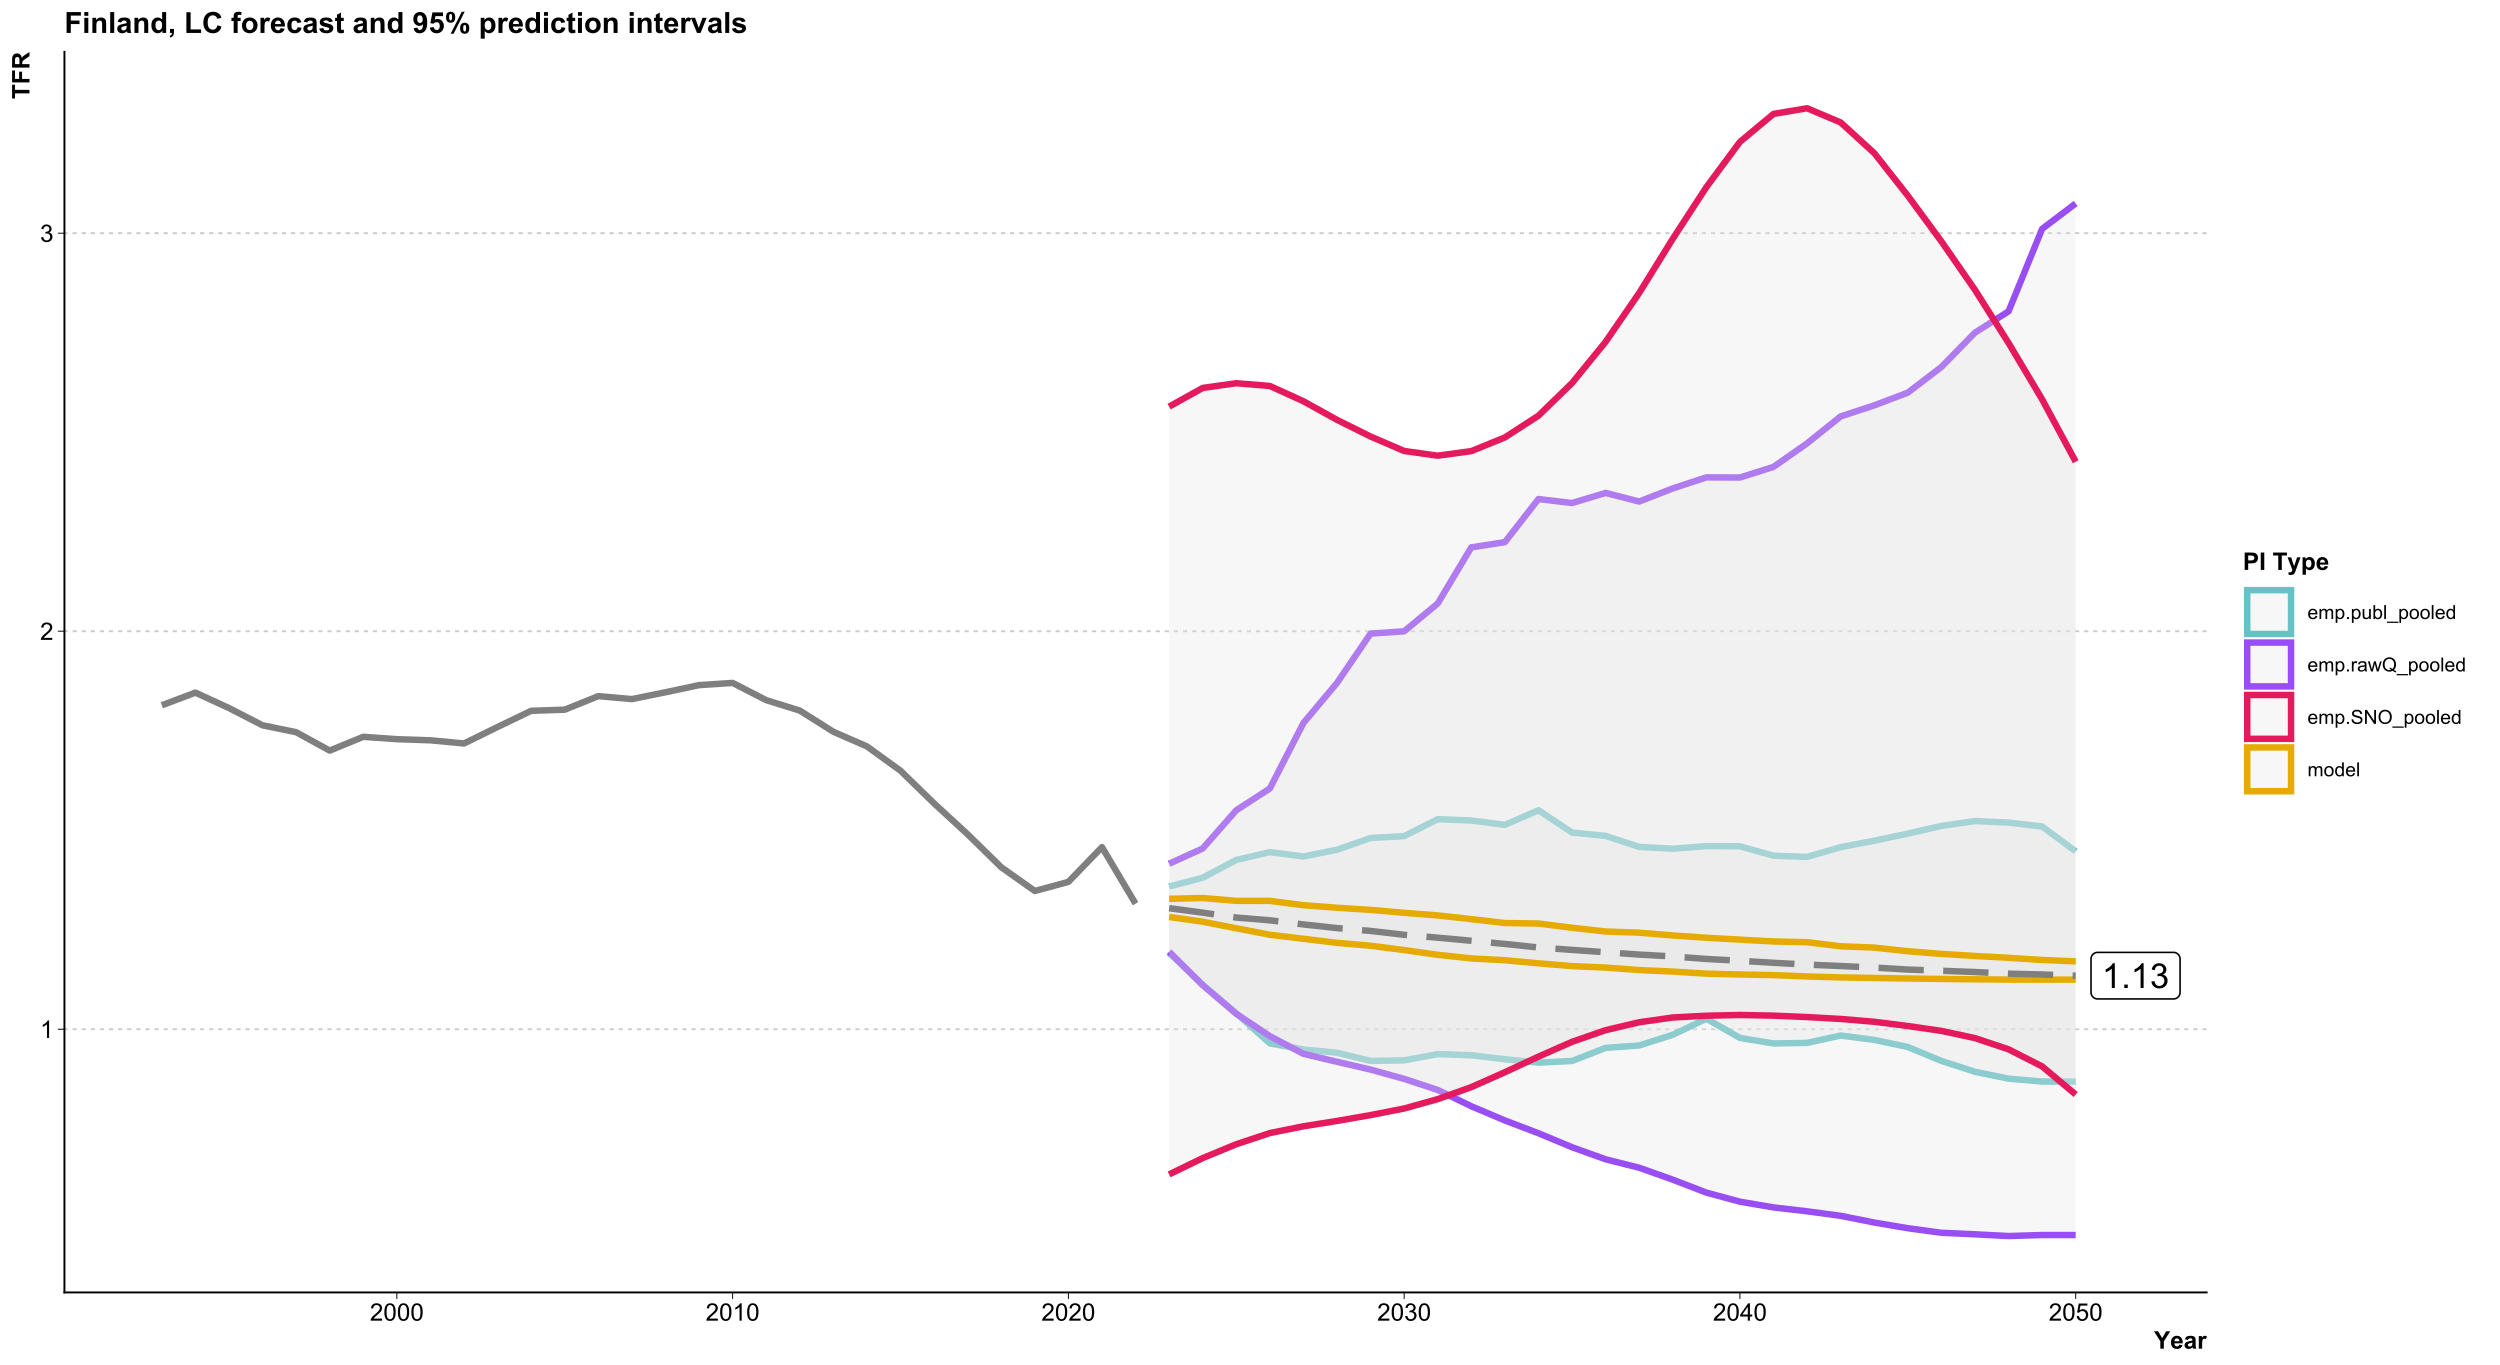 <?xml version="1.0" encoding="UTF-8"?>
<svg xmlns="http://www.w3.org/2000/svg" xmlns:xlink="http://www.w3.org/1999/xlink" width="824pt" height="450pt" viewBox="0 0 824 450" version="1.1">
<defs>
<g>
<symbol overflow="visible" id="glyph0-0">
<path style="stroke:none;" d="M 1.422 0 L 1.422 -7.113 L 7.113 -7.113 L 7.113 0 Z M 1.602 -0.18 L 6.934 -0.18 L 6.934 -6.934 L 1.602 -6.934 Z M 1.602 -0.18 "/>
</symbol>
<symbol overflow="visible" id="glyph0-1">
<path style="stroke:none;" d="M 4.238 0 L 3.238 0 L 3.238 -6.375 C 2.996 -6.145 2.68 -5.914 2.293 -5.684 C 1.898 -5.453 1.547 -5.281 1.238 -5.168 L 1.238 -6.137 C 1.793 -6.395 2.285 -6.715 2.707 -7.09 C 3.125 -7.465 3.418 -7.828 3.594 -8.18 L 4.238 -8.18 Z M 4.238 0 "/>
</symbol>
<symbol overflow="visible" id="glyph0-2">
<path style="stroke:none;" d="M 1.035 0 L 1.035 -1.141 L 2.172 -1.141 L 2.172 0 Z M 1.035 0 "/>
</symbol>
<symbol overflow="visible" id="glyph0-3">
<path style="stroke:none;" d="M 0.477 -2.152 L 1.477 -2.285 C 1.594 -1.715 1.789 -1.305 2.062 -1.059 C 2.336 -0.805 2.672 -0.68 3.074 -0.684 C 3.539 -0.68 3.934 -0.844 4.262 -1.172 C 4.582 -1.496 4.746 -1.898 4.75 -2.383 C 4.746 -2.84 4.598 -3.219 4.301 -3.52 C 4 -3.816 3.617 -3.965 3.156 -3.969 C 2.965 -3.965 2.73 -3.93 2.449 -3.855 L 2.562 -4.734 C 2.625 -4.727 2.68 -4.723 2.723 -4.723 C 3.148 -4.723 3.531 -4.832 3.871 -5.055 C 4.211 -5.277 4.383 -5.621 4.383 -6.086 C 4.383 -6.449 4.258 -6.754 4.012 -6.996 C 3.762 -7.238 3.441 -7.359 3.051 -7.359 C 2.66 -7.359 2.336 -7.234 2.078 -6.992 C 1.816 -6.742 1.648 -6.375 1.578 -5.891 L 0.578 -6.07 C 0.699 -6.738 0.977 -7.254 1.41 -7.625 C 1.844 -7.992 2.383 -8.18 3.027 -8.18 C 3.469 -8.18 3.879 -8.082 4.254 -7.895 C 4.629 -7.699 4.914 -7.441 5.113 -7.113 C 5.312 -6.781 5.414 -6.43 5.414 -6.062 C 5.414 -5.707 5.316 -5.387 5.129 -5.102 C 4.938 -4.809 4.66 -4.578 4.289 -4.414 C 4.77 -4.297 5.141 -4.066 5.41 -3.719 C 5.676 -3.367 5.812 -2.93 5.812 -2.406 C 5.812 -1.691 5.551 -1.09 5.035 -0.598 C 4.512 -0.105 3.855 0.141 3.066 0.145 C 2.348 0.141 1.754 -0.07 1.285 -0.492 C 0.809 -0.918 0.539 -1.469 0.477 -2.152 Z M 0.477 -2.152 "/>
</symbol>
<symbol overflow="visible" id="glyph1-0">
<path style="stroke:none;" d="M 1 0 L 1 -5 L 5 -5 L 5 0 Z M 1.125 -0.125 L 4.875 -0.125 L 4.875 -4.875 L 1.125 -4.875 Z M 1.125 -0.125 "/>
</symbol>
<symbol overflow="visible" id="glyph1-1">
<path style="stroke:none;" d="M 2.98 0 L 2.277 0 L 2.277 -4.48 C 2.105 -4.316 1.883 -4.156 1.609 -3.996 C 1.332 -3.832 1.086 -3.711 0.871 -3.633 L 0.871 -4.312 C 1.262 -4.496 1.605 -4.719 1.902 -4.984 C 2.195 -5.246 2.402 -5.5 2.527 -5.75 L 2.98 -5.75 Z M 2.98 0 "/>
</symbol>
<symbol overflow="visible" id="glyph1-2">
<path style="stroke:none;" d="M 4.027 -0.676 L 4.027 0 L 0.242 0 C 0.234 -0.168 0.262 -0.328 0.324 -0.488 C 0.418 -0.742 0.574 -0.996 0.785 -1.25 C 0.996 -1.496 1.301 -1.785 1.707 -2.117 C 2.324 -2.625 2.746 -3.031 2.969 -3.328 C 3.184 -3.625 3.293 -3.906 3.297 -4.176 C 3.293 -4.453 3.191 -4.688 2.996 -4.879 C 2.793 -5.07 2.535 -5.168 2.219 -5.168 C 1.879 -5.168 1.609 -5.066 1.406 -4.863 C 1.203 -4.66 1.098 -4.379 1.098 -4.02 L 0.375 -4.094 C 0.422 -4.629 0.605 -5.039 0.934 -5.324 C 1.254 -5.605 1.688 -5.746 2.234 -5.75 C 2.781 -5.746 3.219 -5.594 3.539 -5.293 C 3.859 -4.984 4.02 -4.609 4.02 -4.16 C 4.02 -3.93 3.973 -3.703 3.879 -3.484 C 3.785 -3.262 3.629 -3.027 3.41 -2.785 C 3.191 -2.535 2.828 -2.199 2.328 -1.777 C 1.902 -1.418 1.633 -1.18 1.516 -1.055 C 1.395 -0.93 1.297 -0.801 1.219 -0.676 Z M 4.027 -0.676 "/>
</symbol>
<symbol overflow="visible" id="glyph1-3">
<path style="stroke:none;" d="M 0.336 -1.512 L 1.039 -1.605 C 1.117 -1.207 1.254 -0.918 1.449 -0.742 C 1.641 -0.566 1.879 -0.48 2.16 -0.48 C 2.488 -0.48 2.766 -0.594 2.996 -0.824 C 3.223 -1.051 3.34 -1.336 3.34 -1.676 C 3.34 -1.996 3.234 -2.262 3.023 -2.473 C 2.812 -2.684 2.543 -2.789 2.219 -2.789 C 2.082 -2.789 1.918 -2.762 1.723 -2.711 L 1.801 -3.328 C 1.844 -3.32 1.883 -3.316 1.914 -3.32 C 2.211 -3.316 2.48 -3.395 2.723 -3.555 C 2.961 -3.707 3.082 -3.949 3.082 -4.277 C 3.082 -4.535 2.992 -4.746 2.82 -4.918 C 2.641 -5.082 2.418 -5.168 2.145 -5.172 C 1.871 -5.168 1.641 -5.082 1.461 -4.914 C 1.273 -4.738 1.156 -4.48 1.109 -4.141 L 0.406 -4.266 C 0.488 -4.734 0.684 -5.098 0.992 -5.359 C 1.293 -5.617 1.672 -5.746 2.129 -5.75 C 2.438 -5.746 2.727 -5.68 2.992 -5.547 C 3.254 -5.41 3.453 -5.227 3.594 -5 C 3.73 -4.766 3.801 -4.52 3.805 -4.262 C 3.801 -4.012 3.734 -3.789 3.605 -3.586 C 3.469 -3.383 3.273 -3.219 3.016 -3.102 C 3.352 -3.02 3.613 -2.859 3.805 -2.613 C 3.988 -2.367 4.082 -2.059 4.086 -1.691 C 4.082 -1.188 3.902 -0.762 3.539 -0.418 C 3.172 -0.07 2.711 0.098 2.156 0.102 C 1.652 0.098 1.234 -0.047 0.902 -0.348 C 0.57 -0.645 0.379 -1.035 0.336 -1.512 Z M 0.336 -1.512 "/>
</symbol>
<symbol overflow="visible" id="glyph1-4">
<path style="stroke:none;" d="M 0.332 -2.824 C 0.328 -3.5 0.398 -4.043 0.539 -4.457 C 0.68 -4.867 0.887 -5.188 1.16 -5.414 C 1.434 -5.637 1.777 -5.746 2.199 -5.75 C 2.504 -5.746 2.773 -5.684 3.008 -5.562 C 3.234 -5.438 3.426 -5.262 3.582 -5.027 C 3.73 -4.793 3.852 -4.508 3.938 -4.176 C 4.023 -3.84 4.066 -3.391 4.066 -2.824 C 4.066 -2.152 3.996 -1.609 3.859 -1.195 C 3.719 -0.781 3.512 -0.461 3.238 -0.238 C 2.961 -0.016 2.613 0.094 2.199 0.098 C 1.645 0.094 1.211 -0.102 0.898 -0.496 C 0.516 -0.969 0.328 -1.746 0.332 -2.824 Z M 1.055 -2.824 C 1.055 -1.883 1.164 -1.254 1.383 -0.945 C 1.602 -0.633 1.871 -0.48 2.199 -0.48 C 2.52 -0.48 2.793 -0.637 3.012 -0.949 C 3.23 -1.262 3.34 -1.887 3.344 -2.824 C 3.34 -3.766 3.23 -4.391 3.012 -4.703 C 2.793 -5.012 2.52 -5.168 2.191 -5.168 C 1.867 -5.168 1.609 -5.031 1.418 -4.758 C 1.176 -4.406 1.055 -3.762 1.055 -2.824 Z M 1.055 -2.824 "/>
</symbol>
<symbol overflow="visible" id="glyph1-5">
<path style="stroke:none;" d="M 2.586 0 L 2.586 -1.371 L 0.102 -1.371 L 0.102 -2.016 L 2.715 -5.727 L 3.289 -5.727 L 3.289 -2.016 L 4.062 -2.016 L 4.062 -1.371 L 3.289 -1.371 L 3.289 0 Z M 2.586 -2.016 L 2.586 -4.598 L 0.793 -2.016 Z M 2.586 -2.016 "/>
</symbol>
<symbol overflow="visible" id="glyph1-6">
<path style="stroke:none;" d="M 0.332 -1.5 L 1.07 -1.562 C 1.121 -1.199 1.246 -0.93 1.449 -0.75 C 1.645 -0.57 1.887 -0.48 2.172 -0.48 C 2.508 -0.48 2.793 -0.605 3.031 -0.863 C 3.262 -1.113 3.379 -1.453 3.383 -1.879 C 3.379 -2.277 3.266 -2.594 3.043 -2.828 C 2.816 -3.059 2.523 -3.176 2.16 -3.176 C 1.93 -3.176 1.727 -3.121 1.547 -3.02 C 1.363 -2.914 1.219 -2.781 1.117 -2.621 L 0.457 -2.707 L 1.012 -5.648 L 3.859 -5.648 L 3.859 -4.977 L 1.574 -4.977 L 1.266 -3.438 C 1.609 -3.676 1.969 -3.797 2.348 -3.797 C 2.844 -3.797 3.266 -3.621 3.613 -3.277 C 3.953 -2.926 4.125 -2.48 4.129 -1.941 C 4.125 -1.418 3.973 -0.973 3.676 -0.598 C 3.305 -0.137 2.805 0.094 2.172 0.098 C 1.648 0.094 1.223 -0.051 0.895 -0.34 C 0.562 -0.629 0.375 -1.016 0.332 -1.5 Z M 0.332 -1.5 "/>
</symbol>
<symbol overflow="visible" id="glyph2-0">
<path style="stroke:none;" d="M 1 0 L 1 -5 L 5 -5 L 5 0 Z M 1.125 -0.125 L 4.875 -0.125 L 4.875 -4.875 L 1.125 -4.875 Z M 1.125 -0.125 "/>
</symbol>
<symbol overflow="visible" id="glyph2-1">
<path style="stroke:none;" d="M 2.086 0 L 2.086 -2.41 L -0.012 -5.727 L 1.344 -5.727 L 2.691 -3.461 L 4.012 -5.727 L 5.344 -5.727 L 3.238 -2.402 L 3.238 0 Z M 2.086 0 "/>
</symbol>
<symbol overflow="visible" id="glyph2-2">
<path style="stroke:none;" d="M 2.977 -1.32 L 4.07 -1.137 C 3.926 -0.734 3.703 -0.426 3.402 -0.219 C 3.098 -0.008 2.719 0.094 2.266 0.094 C 1.543 0.094 1.008 -0.141 0.664 -0.613 C 0.387 -0.988 0.25 -1.465 0.254 -2.043 C 0.25 -2.727 0.43 -3.266 0.793 -3.656 C 1.148 -4.047 1.605 -4.242 2.156 -4.242 C 2.773 -4.242 3.258 -4.035 3.617 -3.629 C 3.969 -3.219 4.141 -2.598 4.129 -1.758 L 1.379 -1.758 C 1.383 -1.43 1.473 -1.176 1.645 -0.996 C 1.812 -0.816 2.023 -0.727 2.277 -0.727 C 2.445 -0.727 2.59 -0.773 2.711 -0.867 C 2.824 -0.961 2.914 -1.109 2.977 -1.32 Z M 3.039 -2.43 C 3.027 -2.746 2.945 -2.988 2.793 -3.152 C 2.633 -3.316 2.441 -3.398 2.223 -3.402 C 1.98 -3.398 1.785 -3.312 1.629 -3.141 C 1.473 -2.965 1.395 -2.727 1.398 -2.43 Z M 3.039 -2.43 "/>
</symbol>
<symbol overflow="visible" id="glyph2-3">
<path style="stroke:none;" d="M 1.395 -2.883 L 0.398 -3.062 C 0.508 -3.461 0.699 -3.758 0.977 -3.953 C 1.246 -4.145 1.652 -4.242 2.195 -4.242 C 2.684 -4.242 3.047 -4.184 3.289 -4.066 C 3.523 -3.949 3.691 -3.801 3.793 -3.625 C 3.887 -3.445 3.938 -3.117 3.941 -2.645 L 3.93 -1.363 C 3.926 -0.996 3.941 -0.727 3.98 -0.555 C 4.012 -0.379 4.078 -0.195 4.18 0 L 3.094 0 C 3.062 -0.07 3.027 -0.176 2.988 -0.324 C 2.969 -0.387 2.953 -0.43 2.949 -0.453 C 2.758 -0.266 2.559 -0.129 2.348 -0.043 C 2.133 0.051 1.906 0.094 1.664 0.094 C 1.234 0.094 0.895 -0.02 0.652 -0.254 C 0.402 -0.48 0.281 -0.773 0.285 -1.133 C 0.281 -1.363 0.336 -1.574 0.453 -1.758 C 0.562 -1.941 0.719 -2.082 0.922 -2.18 C 1.121 -2.277 1.414 -2.363 1.797 -2.438 C 2.309 -2.531 2.664 -2.621 2.863 -2.707 L 2.863 -2.816 C 2.859 -3.023 2.809 -3.172 2.707 -3.266 C 2.602 -3.352 2.402 -3.398 2.117 -3.402 C 1.918 -3.398 1.766 -3.359 1.66 -3.285 C 1.547 -3.207 1.461 -3.074 1.395 -2.883 Z M 2.863 -1.992 C 2.719 -1.945 2.496 -1.887 2.195 -1.824 C 1.887 -1.754 1.688 -1.691 1.598 -1.633 C 1.453 -1.527 1.383 -1.398 1.383 -1.246 C 1.383 -1.09 1.438 -0.957 1.555 -0.848 C 1.664 -0.734 1.812 -0.68 1.992 -0.68 C 2.188 -0.68 2.375 -0.742 2.559 -0.875 C 2.688 -0.969 2.773 -1.09 2.82 -1.238 C 2.844 -1.328 2.859 -1.508 2.863 -1.773 Z M 2.863 -1.992 "/>
</symbol>
<symbol overflow="visible" id="glyph2-4">
<path style="stroke:none;" d="M 1.625 0 L 0.527 0 L 0.527 -4.148 L 1.547 -4.148 L 1.547 -3.559 C 1.719 -3.832 1.875 -4.016 2.016 -4.109 C 2.156 -4.195 2.312 -4.242 2.492 -4.242 C 2.738 -4.242 2.98 -4.172 3.215 -4.035 L 2.875 -3.078 C 2.688 -3.195 2.516 -3.258 2.359 -3.258 C 2.203 -3.258 2.074 -3.215 1.969 -3.129 C 1.859 -3.043 1.773 -2.891 1.715 -2.672 C 1.652 -2.449 1.621 -1.984 1.625 -1.281 Z M 1.625 0 "/>
</symbol>
<symbol overflow="visible" id="glyph2-5">
<path style="stroke:none;" d="M 0.582 0 L 0.582 -5.727 L 2.438 -5.727 C 3.141 -5.723 3.598 -5.695 3.812 -5.641 C 4.137 -5.551 4.41 -5.363 4.637 -5.078 C 4.855 -4.789 4.969 -4.418 4.969 -3.965 C 4.969 -3.609 4.902 -3.312 4.777 -3.078 C 4.645 -2.836 4.484 -2.648 4.289 -2.512 C 4.094 -2.375 3.895 -2.285 3.691 -2.242 C 3.414 -2.184 3.012 -2.156 2.492 -2.16 L 1.738 -2.16 L 1.738 0 Z M 1.738 -4.758 L 1.738 -3.133 L 2.371 -3.133 C 2.824 -3.129 3.129 -3.16 3.285 -3.223 C 3.438 -3.281 3.559 -3.375 3.645 -3.504 C 3.73 -3.629 3.773 -3.777 3.777 -3.949 C 3.773 -4.156 3.711 -4.328 3.594 -4.465 C 3.469 -4.598 3.316 -4.68 3.129 -4.719 C 2.988 -4.742 2.711 -4.758 2.297 -4.758 Z M 1.738 -4.758 "/>
</symbol>
<symbol overflow="visible" id="glyph2-6">
<path style="stroke:none;" d="M 0.547 0 L 0.547 -5.727 L 1.703 -5.727 L 1.703 0 Z M 0.547 0 "/>
</symbol>
<symbol overflow="visible" id="glyph2-7">
<path style="stroke:none;" d=""/>
</symbol>
<symbol overflow="visible" id="glyph2-8">
<path style="stroke:none;" d="M 1.871 0 L 1.871 -4.758 L 0.172 -4.758 L 0.172 -5.727 L 4.723 -5.727 L 4.723 -4.758 L 3.027 -4.758 L 3.027 0 Z M 1.871 0 "/>
</symbol>
<symbol overflow="visible" id="glyph2-9">
<path style="stroke:none;" d="M 0.055 -4.148 L 1.223 -4.148 L 2.215 -1.203 L 3.184 -4.148 L 4.32 -4.148 L 2.855 -0.156 L 2.594 0.566 C 2.496 0.805 2.402 0.988 2.316 1.121 C 2.227 1.246 2.129 1.352 2.016 1.43 C 1.902 1.508 1.762 1.57 1.598 1.617 C 1.43 1.66 1.242 1.68 1.039 1.684 C 0.824 1.68 0.617 1.66 0.418 1.617 L 0.32 0.758 C 0.488 0.789 0.645 0.809 0.785 0.809 C 1.039 0.809 1.227 0.73 1.352 0.582 C 1.473 0.43 1.566 0.242 1.633 0.012 Z M 0.055 -4.148 "/>
</symbol>
<symbol overflow="visible" id="glyph2-10">
<path style="stroke:none;" d="M 0.543 -4.148 L 1.566 -4.148 L 1.566 -3.539 C 1.695 -3.746 1.875 -3.914 2.105 -4.047 C 2.328 -4.176 2.582 -4.242 2.859 -4.242 C 3.34 -4.242 3.746 -4.051 4.086 -3.676 C 4.418 -3.293 4.586 -2.77 4.59 -2.098 C 4.586 -1.402 4.418 -0.863 4.082 -0.48 C 3.742 -0.098 3.332 0.094 2.852 0.094 C 2.621 0.094 2.414 0.051 2.227 -0.043 C 2.039 -0.129 1.844 -0.285 1.641 -0.512 L 1.641 1.578 L 0.543 1.578 Z M 1.629 -2.145 C 1.629 -1.676 1.719 -1.328 1.906 -1.109 C 2.086 -0.883 2.312 -0.773 2.582 -0.777 C 2.836 -0.773 3.047 -0.875 3.219 -1.082 C 3.383 -1.285 3.469 -1.621 3.473 -2.09 C 3.469 -2.523 3.383 -2.848 3.211 -3.059 C 3.035 -3.27 2.816 -3.375 2.562 -3.375 C 2.289 -3.375 2.066 -3.27 1.895 -3.062 C 1.715 -2.855 1.629 -2.551 1.629 -2.145 Z M 1.629 -2.145 "/>
</symbol>
<symbol overflow="visible" id="glyph3-0">
<path style="stroke:none;" d="M 0 -1 L -5 -1 L -5 -5 L 0 -5 Z M -0.125 -1.125 L -0.125 -4.875 L -4.875 -4.875 L -4.875 -1.125 Z M -0.125 -1.125 "/>
</symbol>
<symbol overflow="visible" id="glyph3-1">
<path style="stroke:none;" d="M 0 -1.871 L -4.758 -1.871 L -4.758 -0.172 L -5.727 -0.172 L -5.727 -4.723 L -4.758 -4.723 L -4.758 -3.027 L 0 -3.027 Z M 0 -1.871 "/>
</symbol>
<symbol overflow="visible" id="glyph3-2">
<path style="stroke:none;" d="M 0 -0.59 L -5.727 -0.59 L -5.727 -4.516 L -4.758 -4.516 L -4.758 -1.746 L -3.402 -1.746 L -3.402 -4.137 L -2.434 -4.137 L -2.434 -1.746 L 0 -1.746 Z M 0 -0.59 "/>
</symbol>
<symbol overflow="visible" id="glyph3-3">
<path style="stroke:none;" d="M 0 -0.586 L -5.727 -0.586 L -5.727 -3.02 C -5.723 -3.629 -5.672 -4.074 -5.57 -4.352 C -5.465 -4.629 -5.281 -4.852 -5.023 -5.02 C -4.758 -5.184 -4.457 -5.266 -4.121 -5.27 C -3.688 -5.266 -3.332 -5.141 -3.055 -4.891 C -2.773 -4.637 -2.598 -4.258 -2.527 -3.758 C -2.379 -4.004 -2.219 -4.211 -2.047 -4.375 C -1.867 -4.535 -1.559 -4.754 -1.117 -5.035 L 0 -5.734 L 0 -4.352 L -1.246 -3.516 C -1.688 -3.219 -1.969 -3.016 -2.086 -2.906 C -2.203 -2.797 -2.281 -2.68 -2.324 -2.559 C -2.367 -2.434 -2.391 -2.238 -2.391 -1.977 L -2.391 -1.742 L 0 -1.742 Z M -3.305 -1.742 L -3.305 -2.598 C -3.305 -3.148 -3.328 -3.496 -3.375 -3.637 C -3.422 -3.773 -3.5 -3.883 -3.617 -3.961 C -3.727 -4.039 -3.871 -4.078 -4.047 -4.078 C -4.238 -4.078 -4.395 -4.023 -4.512 -3.922 C -4.629 -3.816 -4.703 -3.672 -4.738 -3.488 C -4.75 -3.391 -4.758 -3.109 -4.758 -2.645 L -4.758 -1.742 Z M -3.305 -1.742 "/>
</symbol>
<symbol overflow="visible" id="glyph4-0">
<path style="stroke:none;" d="M 0.801 0 L 0.801 -4 L 4 -4 L 4 0 Z M 0.898 -0.102 L 3.898 -0.102 L 3.898 -3.898 L 0.898 -3.898 Z M 0.898 -0.102 "/>
</symbol>
<symbol overflow="visible" id="glyph4-1">
<path style="stroke:none;" d="M 2.695 -1.07 L 3.273 -0.996 C 3.18 -0.656 3.012 -0.391 2.766 -0.207 C 2.516 -0.02 2.199 0.07 1.816 0.074 C 1.328 0.07 0.941 -0.074 0.66 -0.371 C 0.375 -0.668 0.234 -1.09 0.234 -1.633 C 0.234 -2.188 0.375 -2.621 0.664 -2.93 C 0.949 -3.238 1.324 -3.391 1.785 -3.395 C 2.227 -3.391 2.59 -3.242 2.871 -2.941 C 3.152 -2.637 3.293 -2.211 3.293 -1.664 C 3.293 -1.633 3.289 -1.582 3.289 -1.516 L 0.816 -1.516 C 0.832 -1.148 0.938 -0.867 1.125 -0.676 C 1.309 -0.48 1.539 -0.387 1.82 -0.387 C 2.023 -0.387 2.199 -0.438 2.348 -0.547 C 2.492 -0.652 2.609 -0.828 2.695 -1.07 Z M 0.848 -1.977 L 2.699 -1.977 C 2.672 -2.254 2.602 -2.465 2.488 -2.605 C 2.305 -2.82 2.07 -2.93 1.789 -2.93 C 1.527 -2.93 1.312 -2.844 1.137 -2.672 C 0.961 -2.5 0.863 -2.266 0.848 -1.977 Z M 0.848 -1.977 "/>
</symbol>
<symbol overflow="visible" id="glyph4-2">
<path style="stroke:none;" d="M 0.422 0 L 0.422 -3.32 L 0.926 -3.32 L 0.926 -2.852 C 1.027 -3.012 1.164 -3.145 1.34 -3.246 C 1.512 -3.344 1.707 -3.391 1.93 -3.395 C 2.172 -3.391 2.375 -3.34 2.535 -3.238 C 2.691 -3.133 2.801 -2.992 2.867 -2.812 C 3.125 -3.199 3.469 -3.391 3.895 -3.395 C 4.219 -3.391 4.473 -3.301 4.652 -3.121 C 4.828 -2.938 4.914 -2.656 4.918 -2.277 L 4.918 0 L 4.359 0 L 4.359 -2.09 C 4.359 -2.312 4.34 -2.477 4.305 -2.578 C 4.266 -2.676 4.199 -2.754 4.105 -2.816 C 4.008 -2.875 3.895 -2.906 3.77 -2.906 C 3.531 -2.906 3.34 -2.828 3.188 -2.672 C 3.031 -2.516 2.953 -2.266 2.957 -1.93 L 2.957 0 L 2.395 0 L 2.395 -2.156 C 2.391 -2.406 2.344 -2.594 2.254 -2.719 C 2.16 -2.844 2.012 -2.906 1.805 -2.906 C 1.648 -2.906 1.5 -2.863 1.367 -2.781 C 1.227 -2.695 1.129 -2.574 1.074 -2.414 C 1.012 -2.254 0.984 -2.023 0.984 -1.723 L 0.984 0 Z M 0.422 0 "/>
</symbol>
<symbol overflow="visible" id="glyph4-3">
<path style="stroke:none;" d="M 0.422 1.273 L 0.422 -3.32 L 0.934 -3.32 L 0.934 -2.887 C 1.051 -3.055 1.188 -3.18 1.344 -3.266 C 1.492 -3.348 1.68 -3.391 1.898 -3.395 C 2.18 -3.391 2.426 -3.32 2.645 -3.176 C 2.859 -3.027 3.023 -2.82 3.137 -2.559 C 3.246 -2.289 3.305 -1.996 3.305 -1.684 C 3.305 -1.34 3.242 -1.035 3.121 -0.766 C 2.996 -0.492 2.82 -0.285 2.59 -0.141 C 2.355 0 2.109 0.07 1.855 0.074 C 1.664 0.07 1.496 0.035 1.352 -0.043 C 1.199 -0.121 1.078 -0.223 0.984 -0.344 L 0.984 1.273 Z M 0.93 -1.641 C 0.926 -1.211 1.012 -0.895 1.188 -0.691 C 1.359 -0.488 1.57 -0.387 1.82 -0.387 C 2.066 -0.387 2.281 -0.492 2.461 -0.703 C 2.637 -0.914 2.723 -1.242 2.727 -1.688 C 2.723 -2.109 2.637 -2.426 2.465 -2.637 C 2.289 -2.848 2.082 -2.953 1.844 -2.953 C 1.602 -2.953 1.391 -2.84 1.207 -2.617 C 1.02 -2.391 0.926 -2.066 0.93 -1.641 Z M 0.93 -1.641 "/>
</symbol>
<symbol overflow="visible" id="glyph4-4">
<path style="stroke:none;" d="M 0.582 0 L 0.582 -0.641 L 1.223 -0.641 L 1.223 0 Z M 0.582 0 "/>
</symbol>
<symbol overflow="visible" id="glyph4-5">
<path style="stroke:none;" d="M 2.598 0 L 2.598 -0.488 C 2.336 -0.113 1.984 0.07 1.543 0.074 C 1.344 0.07 1.164 0.035 0.996 -0.035 C 0.824 -0.109 0.695 -0.203 0.617 -0.32 C 0.531 -0.434 0.477 -0.574 0.445 -0.738 C 0.422 -0.848 0.41 -1.02 0.41 -1.262 L 0.41 -3.32 L 0.973 -3.32 L 0.973 -1.477 C 0.973 -1.184 0.984 -0.984 1.008 -0.883 C 1.039 -0.734 1.113 -0.617 1.23 -0.535 C 1.344 -0.449 1.484 -0.41 1.656 -0.41 C 1.824 -0.41 1.98 -0.453 2.129 -0.539 C 2.273 -0.625 2.379 -0.742 2.445 -0.891 C 2.504 -1.039 2.535 -1.254 2.539 -1.539 L 2.539 -3.32 L 3.102 -3.32 L 3.102 0 Z M 2.598 0 "/>
</symbol>
<symbol overflow="visible" id="glyph4-6">
<path style="stroke:none;" d="M 0.941 0 L 0.418 0 L 0.418 -4.582 L 0.98 -4.582 L 0.98 -2.945 C 1.215 -3.242 1.52 -3.391 1.891 -3.395 C 2.09 -3.391 2.281 -3.352 2.469 -3.27 C 2.648 -3.188 2.801 -3.07 2.918 -2.922 C 3.035 -2.77 3.125 -2.59 3.195 -2.383 C 3.258 -2.172 3.293 -1.949 3.297 -1.711 C 3.293 -1.141 3.152 -0.699 2.875 -0.391 C 2.59 -0.082 2.254 0.07 1.863 0.074 C 1.469 0.07 1.16 -0.09 0.941 -0.414 Z M 0.934 -1.684 C 0.93 -1.281 0.984 -0.996 1.098 -0.82 C 1.27 -0.531 1.512 -0.387 1.816 -0.387 C 2.059 -0.387 2.27 -0.492 2.453 -0.707 C 2.629 -0.918 2.719 -1.238 2.723 -1.664 C 2.719 -2.094 2.633 -2.41 2.465 -2.621 C 2.289 -2.824 2.082 -2.93 1.84 -2.93 C 1.594 -2.93 1.379 -2.82 1.203 -2.609 C 1.02 -2.391 0.93 -2.082 0.934 -1.684 Z M 0.934 -1.684 "/>
</symbol>
<symbol overflow="visible" id="glyph4-7">
<path style="stroke:none;" d="M 0.41 0 L 0.41 -4.582 L 0.973 -4.582 L 0.973 0 Z M 0.41 0 "/>
</symbol>
<symbol overflow="visible" id="glyph4-8">
<path style="stroke:none;" d="M -0.098 1.273 L -0.098 0.867 L 3.633 0.867 L 3.633 1.273 Z M -0.098 1.273 "/>
</symbol>
<symbol overflow="visible" id="glyph4-9">
<path style="stroke:none;" d="M 0.211 -1.66 C 0.211 -2.27 0.383 -2.727 0.727 -3.023 C 1.008 -3.27 1.355 -3.391 1.77 -3.395 C 2.223 -3.391 2.594 -3.242 2.887 -2.945 C 3.172 -2.645 3.316 -2.23 3.32 -1.707 C 3.316 -1.277 3.254 -0.941 3.129 -0.699 C 3 -0.449 2.812 -0.262 2.57 -0.129 C 2.324 0.004 2.059 0.07 1.77 0.074 C 1.301 0.07 0.922 -0.074 0.641 -0.371 C 0.352 -0.668 0.211 -1.098 0.211 -1.66 Z M 0.789 -1.66 C 0.785 -1.23 0.879 -0.914 1.066 -0.703 C 1.254 -0.492 1.488 -0.387 1.77 -0.387 C 2.047 -0.387 2.277 -0.492 2.465 -0.703 C 2.648 -0.914 2.742 -1.238 2.742 -1.68 C 2.742 -2.086 2.648 -2.395 2.461 -2.609 C 2.273 -2.82 2.043 -2.93 1.77 -2.93 C 1.488 -2.93 1.254 -2.824 1.066 -2.613 C 0.879 -2.402 0.785 -2.082 0.789 -1.66 Z M 0.789 -1.66 "/>
</symbol>
<symbol overflow="visible" id="glyph4-10">
<path style="stroke:none;" d="M 2.574 0 L 2.574 -0.418 C 2.359 -0.09 2.051 0.07 1.648 0.074 C 1.379 0.07 1.137 0 0.918 -0.145 C 0.695 -0.289 0.523 -0.492 0.402 -0.754 C 0.277 -1.016 0.215 -1.316 0.219 -1.656 C 0.215 -1.984 0.27 -2.285 0.383 -2.555 C 0.492 -2.824 0.66 -3.031 0.879 -3.176 C 1.098 -3.32 1.344 -3.391 1.621 -3.395 C 1.82 -3.391 2 -3.348 2.156 -3.266 C 2.312 -3.18 2.438 -3.07 2.539 -2.938 L 2.539 -4.582 L 3.098 -4.582 L 3.098 0 Z M 0.797 -1.656 C 0.797 -1.23 0.887 -0.914 1.066 -0.703 C 1.246 -0.492 1.457 -0.387 1.699 -0.387 C 1.945 -0.387 2.152 -0.484 2.328 -0.688 C 2.496 -0.887 2.582 -1.195 2.586 -1.609 C 2.582 -2.059 2.496 -2.391 2.32 -2.609 C 2.145 -2.82 1.93 -2.93 1.676 -2.93 C 1.426 -2.93 1.215 -2.824 1.047 -2.621 C 0.879 -2.414 0.797 -2.094 0.797 -1.656 Z M 0.797 -1.656 "/>
</symbol>
<symbol overflow="visible" id="glyph4-11">
<path style="stroke:none;" d="M 0.414 0 L 0.414 -3.32 L 0.922 -3.32 L 0.922 -2.816 C 1.047 -3.047 1.168 -3.203 1.281 -3.281 C 1.387 -3.355 1.508 -3.391 1.641 -3.395 C 1.828 -3.391 2.02 -3.332 2.219 -3.211 L 2.023 -2.691 C 1.883 -2.77 1.746 -2.812 1.613 -2.812 C 1.488 -2.812 1.379 -2.773 1.281 -2.699 C 1.18 -2.625 1.109 -2.523 1.07 -2.395 C 1.004 -2.191 0.973 -1.973 0.977 -1.738 L 0.977 0 Z M 0.414 0 "/>
</symbol>
<symbol overflow="visible" id="glyph4-12">
<path style="stroke:none;" d="M 2.586 -0.41 C 2.375 -0.23 2.176 -0.105 1.984 -0.035 C 1.789 0.035 1.582 0.07 1.367 0.074 C 1 0.07 0.719 -0.016 0.523 -0.191 C 0.324 -0.367 0.227 -0.594 0.23 -0.875 C 0.227 -1.031 0.266 -1.18 0.34 -1.32 C 0.414 -1.453 0.512 -1.562 0.633 -1.645 C 0.75 -1.723 0.883 -1.785 1.039 -1.828 C 1.145 -1.855 1.312 -1.883 1.539 -1.914 C 1.988 -1.965 2.32 -2.027 2.539 -2.105 C 2.539 -2.18 2.543 -2.23 2.543 -2.254 C 2.543 -2.48 2.488 -2.641 2.383 -2.738 C 2.238 -2.863 2.023 -2.93 1.742 -2.93 C 1.477 -2.93 1.281 -2.883 1.156 -2.789 C 1.027 -2.695 0.938 -2.531 0.879 -2.297 L 0.328 -2.371 C 0.375 -2.605 0.457 -2.797 0.574 -2.941 C 0.688 -3.086 0.852 -3.195 1.07 -3.277 C 1.285 -3.352 1.535 -3.391 1.824 -3.395 C 2.105 -3.391 2.336 -3.359 2.516 -3.293 C 2.688 -3.227 2.82 -3.141 2.906 -3.043 C 2.988 -2.938 3.047 -2.812 3.082 -2.66 C 3.098 -2.562 3.105 -2.387 3.109 -2.141 L 3.109 -1.391 C 3.105 -0.863 3.117 -0.535 3.145 -0.398 C 3.164 -0.258 3.211 -0.125 3.289 0 L 2.699 0 C 2.641 -0.117 2.602 -0.254 2.586 -0.41 Z M 2.539 -1.664 C 2.332 -1.578 2.027 -1.508 1.621 -1.453 C 1.387 -1.418 1.223 -1.379 1.129 -1.34 C 1.031 -1.297 0.957 -1.234 0.91 -1.156 C 0.855 -1.074 0.832 -0.988 0.832 -0.891 C 0.832 -0.738 0.887 -0.613 1 -0.516 C 1.113 -0.414 1.281 -0.363 1.5 -0.367 C 1.715 -0.363 1.906 -0.41 2.078 -0.508 C 2.246 -0.598 2.371 -0.727 2.449 -0.898 C 2.508 -1.02 2.535 -1.207 2.539 -1.461 Z M 2.539 -1.664 "/>
</symbol>
<symbol overflow="visible" id="glyph4-13">
<path style="stroke:none;" d="M 1.035 0 L 0.02 -3.32 L 0.602 -3.32 L 1.129 -1.402 L 1.324 -0.691 C 1.332 -0.723 1.387 -0.949 1.496 -1.375 L 2.023 -3.32 L 2.602 -3.32 L 3.102 -1.395 L 3.266 -0.758 L 3.457 -1.398 L 4.023 -3.32 L 4.57 -3.32 L 3.535 0 L 2.949 0 L 2.422 -1.988 L 2.293 -2.555 L 1.621 0 Z M 1.035 0 "/>
</symbol>
<symbol overflow="visible" id="glyph4-14">
<path style="stroke:none;" d="M 3.965 -0.492 C 4.242 -0.297 4.5 -0.152 4.742 -0.066 L 4.566 0.355 C 4.23 0.234 3.902 0.051 3.582 -0.207 C 3.238 -0.016 2.863 0.074 2.457 0.078 C 2.039 0.074 1.664 -0.023 1.328 -0.223 C 0.988 -0.422 0.727 -0.703 0.547 -1.066 C 0.359 -1.426 0.27 -1.832 0.273 -2.289 C 0.27 -2.738 0.359 -3.148 0.547 -3.523 C 0.727 -3.891 0.988 -4.176 1.332 -4.371 C 1.668 -4.566 2.047 -4.664 2.469 -4.664 C 2.887 -4.664 3.27 -4.562 3.609 -4.359 C 3.949 -4.156 4.207 -3.875 4.387 -3.516 C 4.562 -3.156 4.652 -2.746 4.656 -2.293 C 4.652 -1.91 4.594 -1.57 4.484 -1.273 C 4.367 -0.969 4.195 -0.711 3.965 -0.492 Z M 2.633 -1.266 C 2.977 -1.164 3.266 -1.016 3.496 -0.828 C 3.852 -1.148 4.031 -1.637 4.031 -2.293 C 4.031 -2.66 3.965 -2.984 3.84 -3.266 C 3.711 -3.539 3.527 -3.754 3.289 -3.91 C 3.043 -4.059 2.773 -4.137 2.473 -4.141 C 2.02 -4.137 1.641 -3.98 1.344 -3.676 C 1.043 -3.363 0.895 -2.902 0.898 -2.289 C 0.895 -1.691 1.043 -1.234 1.34 -0.918 C 1.633 -0.598 2.012 -0.438 2.473 -0.441 C 2.688 -0.438 2.891 -0.48 3.086 -0.562 C 2.895 -0.684 2.695 -0.77 2.484 -0.824 Z M 2.633 -1.266 "/>
</symbol>
<symbol overflow="visible" id="glyph4-15">
<path style="stroke:none;" d="M 0.289 -1.473 L 0.859 -1.523 C 0.883 -1.293 0.945 -1.102 1.047 -0.957 C 1.145 -0.809 1.297 -0.691 1.508 -0.602 C 1.711 -0.508 1.945 -0.461 2.211 -0.465 C 2.438 -0.461 2.645 -0.496 2.824 -0.566 C 3 -0.633 3.129 -0.727 3.219 -0.852 C 3.305 -0.969 3.352 -1.102 3.352 -1.242 C 3.352 -1.387 3.309 -1.512 3.227 -1.621 C 3.141 -1.727 3.004 -1.816 2.812 -1.891 C 2.688 -1.934 2.414 -2.008 1.996 -2.113 C 1.574 -2.211 1.281 -2.305 1.113 -2.398 C 0.895 -2.508 0.73 -2.652 0.621 -2.824 C 0.512 -2.996 0.457 -3.188 0.461 -3.398 C 0.457 -3.625 0.523 -3.84 0.656 -4.043 C 0.789 -4.246 0.98 -4.398 1.234 -4.504 C 1.484 -4.605 1.766 -4.656 2.074 -4.66 C 2.414 -4.656 2.711 -4.602 2.973 -4.496 C 3.23 -4.383 3.43 -4.223 3.57 -4.012 C 3.707 -3.797 3.785 -3.555 3.797 -3.289 L 3.215 -3.246 C 3.18 -3.535 3.074 -3.754 2.898 -3.902 C 2.715 -4.051 2.449 -4.125 2.102 -4.125 C 1.73 -4.125 1.461 -4.055 1.297 -3.922 C 1.125 -3.785 1.043 -3.625 1.047 -3.438 C 1.043 -3.27 1.102 -3.133 1.227 -3.031 C 1.336 -2.922 1.641 -2.812 2.137 -2.703 C 2.629 -2.59 2.969 -2.496 3.152 -2.414 C 3.418 -2.289 3.613 -2.133 3.742 -1.945 C 3.867 -1.758 3.93 -1.539 3.934 -1.293 C 3.93 -1.047 3.859 -0.816 3.723 -0.605 C 3.582 -0.387 3.383 -0.219 3.121 -0.102 C 2.859 0.02 2.566 0.074 2.242 0.078 C 1.824 0.074 1.477 0.02 1.195 -0.102 C 0.914 -0.219 0.695 -0.402 0.539 -0.648 C 0.379 -0.887 0.293 -1.16 0.289 -1.473 Z M 0.289 -1.473 "/>
</symbol>
<symbol overflow="visible" id="glyph4-16">
<path style="stroke:none;" d="M 0.488 0 L 0.488 -4.582 L 1.109 -4.582 L 3.516 -0.984 L 3.516 -4.582 L 4.098 -4.582 L 4.098 0 L 3.477 0 L 1.07 -3.602 L 1.07 0 Z M 0.488 0 "/>
</symbol>
<symbol overflow="visible" id="glyph4-17">
<path style="stroke:none;" d="M 0.309 -2.23 C 0.305 -2.988 0.508 -3.582 0.922 -4.016 C 1.328 -4.445 1.855 -4.664 2.504 -4.664 C 2.922 -4.664 3.305 -4.562 3.645 -4.359 C 3.984 -4.156 4.242 -3.871 4.422 -3.512 C 4.598 -3.148 4.688 -2.742 4.691 -2.285 C 4.688 -1.816 4.594 -1.398 4.41 -1.035 C 4.219 -0.668 3.953 -0.391 3.613 -0.203 C 3.266 -0.016 2.895 0.074 2.5 0.078 C 2.066 0.074 1.68 -0.027 1.344 -0.234 C 1 -0.441 0.742 -0.723 0.57 -1.086 C 0.391 -1.445 0.305 -1.828 0.309 -2.23 Z M 0.934 -2.223 C 0.93 -1.668 1.078 -1.234 1.379 -0.918 C 1.672 -0.598 2.047 -0.438 2.496 -0.441 C 2.949 -0.438 3.324 -0.598 3.621 -0.922 C 3.918 -1.238 4.066 -1.695 4.066 -2.289 C 4.066 -2.66 4 -2.984 3.875 -3.262 C 3.746 -3.539 3.562 -3.754 3.324 -3.91 C 3.078 -4.059 2.809 -4.137 2.508 -4.141 C 2.078 -4.137 1.707 -3.988 1.398 -3.699 C 1.086 -3.402 0.93 -2.91 0.934 -2.223 Z M 0.934 -2.223 "/>
</symbol>
<symbol overflow="visible" id="glyph5-0">
<path style="stroke:none;" d="M 1.199 0 L 1.199 -6 L 6 -6 L 6 0 Z M 1.352 -0.148 L 5.852 -0.148 L 5.852 -5.852 L 1.352 -5.852 Z M 1.352 -0.148 "/>
</symbol>
<symbol overflow="visible" id="glyph5-1">
<path style="stroke:none;" d="M 0.707 0 L 0.707 -6.871 L 5.418 -6.871 L 5.418 -5.711 L 2.094 -5.711 L 2.094 -4.082 L 4.965 -4.082 L 4.965 -2.922 L 2.094 -2.922 L 2.094 0 Z M 0.707 0 "/>
</symbol>
<symbol overflow="visible" id="glyph5-2">
<path style="stroke:none;" d="M 0.688 -5.652 L 0.688 -6.871 L 2.008 -6.871 L 2.008 -5.652 Z M 0.688 0 L 0.688 -4.977 L 2.008 -4.977 L 2.008 0 Z M 0.688 0 "/>
</symbol>
<symbol overflow="visible" id="glyph5-3">
<path style="stroke:none;" d="M 5.219 0 L 3.898 0 L 3.898 -2.539 C 3.895 -3.074 3.867 -3.422 3.812 -3.582 C 3.754 -3.738 3.664 -3.863 3.539 -3.949 C 3.414 -4.035 3.262 -4.078 3.086 -4.082 C 2.855 -4.078 2.648 -4.016 2.469 -3.895 C 2.285 -3.766 2.164 -3.602 2.098 -3.398 C 2.027 -3.191 1.992 -2.809 1.996 -2.254 L 1.996 0 L 0.68 0 L 0.68 -4.977 L 1.902 -4.977 L 1.902 -4.246 C 2.336 -4.805 2.883 -5.086 3.543 -5.09 C 3.832 -5.086 4.098 -5.035 4.34 -4.934 C 4.578 -4.828 4.762 -4.691 4.887 -4.531 C 5.008 -4.367 5.094 -4.184 5.145 -3.98 C 5.191 -3.77 5.215 -3.477 5.219 -3.094 Z M 5.219 0 "/>
</symbol>
<symbol overflow="visible" id="glyph5-4">
<path style="stroke:none;" d="M 0.688 0 L 0.688 -6.871 L 2.008 -6.871 L 2.008 0 Z M 0.688 0 "/>
</symbol>
<symbol overflow="visible" id="glyph5-5">
<path style="stroke:none;" d="M 1.672 -3.461 L 0.477 -3.676 C 0.609 -4.152 0.844 -4.508 1.172 -4.742 C 1.5 -4.969 1.984 -5.086 2.633 -5.09 C 3.219 -5.086 3.656 -5.016 3.945 -4.879 C 4.23 -4.738 4.434 -4.562 4.555 -4.352 C 4.668 -4.137 4.727 -3.742 4.73 -3.172 L 4.715 -1.637 C 4.711 -1.195 4.73 -0.875 4.777 -0.668 C 4.816 -0.457 4.898 -0.234 5.016 0 L 3.711 0 C 3.672 -0.086 3.633 -0.215 3.586 -0.391 C 3.562 -0.465 3.547 -0.516 3.539 -0.543 C 3.312 -0.32 3.07 -0.156 2.816 -0.051 C 2.559 0.059 2.285 0.109 1.996 0.113 C 1.48 0.109 1.078 -0.027 0.785 -0.305 C 0.488 -0.582 0.34 -0.934 0.344 -1.359 C 0.34 -1.641 0.406 -1.891 0.543 -2.109 C 0.676 -2.328 0.863 -2.496 1.109 -2.617 C 1.348 -2.73 1.699 -2.832 2.156 -2.926 C 2.77 -3.035 3.195 -3.145 3.438 -3.25 L 3.438 -3.379 C 3.434 -3.629 3.371 -3.809 3.25 -3.918 C 3.121 -4.023 2.883 -4.078 2.539 -4.082 C 2.301 -4.078 2.121 -4.031 1.992 -3.941 C 1.859 -3.848 1.75 -3.688 1.672 -3.461 Z M 3.438 -2.391 C 3.266 -2.332 2.996 -2.262 2.633 -2.188 C 2.266 -2.105 2.027 -2.031 1.918 -1.961 C 1.742 -1.836 1.656 -1.68 1.66 -1.496 C 1.656 -1.309 1.727 -1.148 1.863 -1.016 C 2 -0.879 2.176 -0.812 2.391 -0.816 C 2.625 -0.812 2.852 -0.891 3.07 -1.051 C 3.227 -1.164 3.328 -1.309 3.383 -1.484 C 3.414 -1.594 3.434 -1.809 3.438 -2.129 Z M 3.438 -2.391 "/>
</symbol>
<symbol overflow="visible" id="glyph5-6">
<path style="stroke:none;" d="M 5.254 0 L 4.031 0 L 4.031 -0.73 C 3.828 -0.445 3.586 -0.234 3.312 -0.094 C 3.031 0.043 2.754 0.109 2.477 0.113 C 1.902 0.109 1.41 -0.117 1.004 -0.578 C 0.594 -1.035 0.391 -1.68 0.395 -2.508 C 0.391 -3.352 0.59 -3.992 0.988 -4.43 C 1.383 -4.867 1.883 -5.086 2.492 -5.09 C 3.047 -5.086 3.531 -4.855 3.938 -4.398 L 3.938 -6.871 L 5.254 -6.871 Z M 1.738 -2.598 C 1.734 -2.062 1.809 -1.68 1.961 -1.445 C 2.168 -1.098 2.465 -0.926 2.852 -0.93 C 3.152 -0.926 3.41 -1.055 3.621 -1.316 C 3.832 -1.57 3.938 -1.953 3.941 -2.469 C 3.938 -3.039 3.836 -3.453 3.633 -3.703 C 3.426 -3.953 3.16 -4.078 2.84 -4.082 C 2.523 -4.078 2.262 -3.953 2.055 -3.707 C 1.84 -3.457 1.734 -3.086 1.738 -2.598 Z M 1.738 -2.598 "/>
</symbol>
<symbol overflow="visible" id="glyph5-7">
<path style="stroke:none;" d="M 0.656 -1.316 L 1.973 -1.316 L 1.973 -0.375 C 1.969 0.004 1.938 0.305 1.875 0.527 C 1.809 0.746 1.684 0.941 1.5 1.121 C 1.316 1.293 1.082 1.43 0.805 1.531 L 0.547 0.988 C 0.809 0.898 1 0.777 1.113 0.629 C 1.227 0.473 1.285 0.266 1.293 0 L 0.656 0 Z M 0.656 -1.316 "/>
</symbol>
<symbol overflow="visible" id="glyph5-8">
<path style="stroke:none;" d=""/>
</symbol>
<symbol overflow="visible" id="glyph5-9">
<path style="stroke:none;" d="M 0.734 0 L 0.734 -6.816 L 2.125 -6.816 L 2.125 -1.156 L 5.574 -1.156 L 5.574 0 Z M 0.734 0 "/>
</symbol>
<symbol overflow="visible" id="glyph5-10">
<path style="stroke:none;" d="M 5.094 -2.527 L 6.441 -2.102 C 6.23 -1.348 5.887 -0.789 5.41 -0.43 C 4.926 -0.062 4.32 0.117 3.586 0.117 C 2.672 0.117 1.922 -0.191 1.336 -0.816 C 0.746 -1.438 0.449 -2.293 0.453 -3.375 C 0.449 -4.516 0.746 -5.402 1.34 -6.039 C 1.93 -6.668 2.707 -6.984 3.672 -6.988 C 4.508 -6.984 5.191 -6.734 5.719 -6.242 C 6.031 -5.945 6.266 -5.523 6.422 -4.977 L 5.047 -4.648 C 4.961 -5 4.793 -5.281 4.539 -5.492 C 4.277 -5.695 3.965 -5.801 3.602 -5.805 C 3.09 -5.801 2.676 -5.617 2.359 -5.254 C 2.039 -4.887 1.879 -4.293 1.883 -3.477 C 1.879 -2.605 2.035 -1.988 2.352 -1.621 C 2.66 -1.25 3.066 -1.066 3.57 -1.07 C 3.938 -1.066 4.258 -1.184 4.523 -1.422 C 4.789 -1.652 4.977 -2.02 5.094 -2.527 Z M 5.094 -2.527 "/>
</symbol>
<symbol overflow="visible" id="glyph5-11">
<path style="stroke:none;" d="M 0.113 -4.977 L 0.844 -4.977 L 0.844 -5.352 C 0.844 -5.766 0.887 -6.078 0.977 -6.289 C 1.062 -6.492 1.227 -6.66 1.469 -6.793 C 1.707 -6.918 2.008 -6.984 2.375 -6.988 C 2.746 -6.984 3.113 -6.93 3.477 -6.82 L 3.301 -5.902 C 3.086 -5.949 2.887 -5.977 2.695 -5.977 C 2.504 -5.977 2.367 -5.93 2.285 -5.844 C 2.199 -5.75 2.156 -5.578 2.16 -5.328 L 2.16 -4.977 L 3.145 -4.977 L 3.145 -3.941 L 2.16 -3.941 L 2.16 0 L 0.844 0 L 0.844 -3.941 L 0.113 -3.941 Z M 0.113 -4.977 "/>
</symbol>
<symbol overflow="visible" id="glyph5-12">
<path style="stroke:none;" d="M 0.383 -2.559 C 0.379 -2.992 0.488 -3.414 0.707 -3.828 C 0.922 -4.234 1.227 -4.547 1.625 -4.766 C 2.016 -4.977 2.457 -5.086 2.949 -5.09 C 3.699 -5.086 4.316 -4.84 4.801 -4.355 C 5.277 -3.863 5.52 -3.246 5.523 -2.504 C 5.52 -1.746 5.277 -1.121 4.793 -0.629 C 4.305 -0.133 3.691 0.109 2.957 0.113 C 2.5 0.109 2.066 0.012 1.652 -0.195 C 1.238 -0.398 0.922 -0.703 0.707 -1.105 C 0.488 -1.5 0.379 -1.984 0.383 -2.559 Z M 1.734 -2.488 C 1.734 -1.992 1.852 -1.613 2.086 -1.355 C 2.32 -1.09 2.609 -0.961 2.953 -0.961 C 3.297 -0.961 3.582 -1.09 3.816 -1.355 C 4.047 -1.613 4.164 -1.996 4.168 -2.5 C 4.164 -2.984 4.047 -3.359 3.816 -3.621 C 3.582 -3.883 3.297 -4.012 2.953 -4.016 C 2.609 -4.012 2.32 -3.883 2.086 -3.621 C 1.852 -3.359 1.734 -2.98 1.734 -2.488 Z M 1.734 -2.488 "/>
</symbol>
<symbol overflow="visible" id="glyph5-13">
<path style="stroke:none;" d="M 1.949 0 L 0.633 0 L 0.633 -4.977 L 1.855 -4.977 L 1.855 -4.27 C 2.062 -4.602 2.25 -4.82 2.422 -4.93 C 2.586 -5.031 2.777 -5.086 2.992 -5.09 C 3.289 -5.086 3.578 -5.004 3.859 -4.844 L 3.449 -3.695 C 3.227 -3.836 3.02 -3.906 2.832 -3.91 C 2.645 -3.906 2.488 -3.855 2.363 -3.758 C 2.23 -3.652 2.129 -3.469 2.059 -3.207 C 1.98 -2.938 1.945 -2.383 1.949 -1.539 Z M 1.949 0 "/>
</symbol>
<symbol overflow="visible" id="glyph5-14">
<path style="stroke:none;" d="M 3.57 -1.586 L 4.883 -1.363 C 4.711 -0.879 4.445 -0.512 4.086 -0.262 C 3.719 -0.012 3.266 0.109 2.719 0.113 C 1.852 0.109 1.211 -0.168 0.797 -0.734 C 0.469 -1.184 0.305 -1.758 0.305 -2.453 C 0.305 -3.273 0.52 -3.918 0.949 -4.387 C 1.379 -4.852 1.922 -5.086 2.586 -5.09 C 3.324 -5.086 3.91 -4.84 4.34 -4.355 C 4.766 -3.863 4.969 -3.117 4.953 -2.109 L 1.656 -2.109 C 1.66 -1.719 1.766 -1.414 1.973 -1.195 C 2.172 -0.977 2.426 -0.867 2.734 -0.871 C 2.938 -0.867 3.109 -0.922 3.254 -1.039 C 3.391 -1.148 3.496 -1.332 3.57 -1.586 Z M 3.648 -2.914 C 3.637 -3.293 3.539 -3.586 3.352 -3.785 C 3.164 -3.98 2.934 -4.078 2.668 -4.082 C 2.375 -4.078 2.137 -3.973 1.953 -3.77 C 1.762 -3.555 1.672 -3.27 1.68 -2.914 Z M 3.648 -2.914 "/>
</symbol>
<symbol overflow="visible" id="glyph5-15">
<path style="stroke:none;" d="M 5.031 -3.508 L 3.73 -3.273 C 3.684 -3.527 3.586 -3.723 3.434 -3.855 C 3.277 -3.988 3.074 -4.055 2.832 -4.055 C 2.5 -4.055 2.238 -3.941 2.047 -3.715 C 1.848 -3.488 1.75 -3.109 1.754 -2.578 C 1.75 -1.984 1.852 -1.566 2.051 -1.324 C 2.246 -1.082 2.512 -0.961 2.852 -0.961 C 3.098 -0.961 3.301 -1.031 3.465 -1.172 C 3.621 -1.312 3.734 -1.555 3.801 -1.906 L 5.094 -1.688 C 4.957 -1.094 4.699 -0.645 4.32 -0.34 C 3.938 -0.039 3.43 0.109 2.789 0.113 C 2.059 0.109 1.477 -0.117 1.047 -0.574 C 0.613 -1.035 0.398 -1.672 0.398 -2.484 C 0.398 -3.305 0.613 -3.941 1.051 -4.402 C 1.48 -4.855 2.07 -5.086 2.812 -5.09 C 3.418 -5.086 3.898 -4.957 4.258 -4.699 C 4.613 -4.438 4.871 -4.039 5.031 -3.508 Z M 5.031 -3.508 "/>
</symbol>
<symbol overflow="visible" id="glyph5-16">
<path style="stroke:none;" d="M 0.227 -1.422 L 1.547 -1.621 C 1.602 -1.363 1.715 -1.168 1.891 -1.039 C 2.059 -0.902 2.297 -0.836 2.609 -0.84 C 2.945 -0.836 3.203 -0.898 3.379 -1.027 C 3.492 -1.109 3.551 -1.227 3.555 -1.379 C 3.551 -1.473 3.52 -1.555 3.461 -1.625 C 3.391 -1.684 3.242 -1.742 3.02 -1.801 C 1.953 -2.031 1.281 -2.246 1 -2.441 C 0.602 -2.707 0.402 -3.082 0.406 -3.562 C 0.402 -3.992 0.574 -4.352 0.918 -4.648 C 1.258 -4.938 1.785 -5.086 2.504 -5.09 C 3.18 -5.086 3.688 -4.977 4.02 -4.758 C 4.352 -4.535 4.578 -4.207 4.707 -3.773 L 3.465 -3.543 C 3.406 -3.734 3.305 -3.883 3.16 -3.988 C 3.008 -4.09 2.797 -4.141 2.527 -4.145 C 2.176 -4.141 1.93 -4.094 1.781 -4 C 1.68 -3.926 1.629 -3.836 1.633 -3.73 C 1.629 -3.633 1.672 -3.555 1.762 -3.492 C 1.879 -3.402 2.289 -3.277 2.992 -3.121 C 3.691 -2.961 4.18 -2.766 4.461 -2.535 C 4.734 -2.297 4.875 -1.969 4.875 -1.555 C 4.875 -1.094 4.684 -0.703 4.301 -0.379 C 3.918 -0.051 3.352 0.109 2.609 0.113 C 1.93 0.109 1.395 -0.023 1 -0.297 C 0.602 -0.57 0.344 -0.945 0.227 -1.422 Z M 0.227 -1.422 "/>
</symbol>
<symbol overflow="visible" id="glyph5-17">
<path style="stroke:none;" d="M 2.973 -4.977 L 2.973 -3.93 L 2.07 -3.93 L 2.07 -1.922 C 2.066 -1.516 2.078 -1.277 2.098 -1.211 C 2.113 -1.141 2.152 -1.086 2.215 -1.043 C 2.273 -1 2.348 -0.977 2.438 -0.98 C 2.559 -0.977 2.734 -1.02 2.969 -1.105 L 3.078 -0.086 C 2.77 0.047 2.426 0.109 2.039 0.113 C 1.801 0.109 1.586 0.074 1.395 -0.004 C 1.203 -0.082 1.062 -0.188 0.977 -0.316 C 0.887 -0.441 0.824 -0.609 0.793 -0.828 C 0.762 -0.977 0.75 -1.289 0.75 -1.758 L 0.75 -3.93 L 0.145 -3.93 L 0.145 -4.977 L 0.75 -4.977 L 0.75 -5.969 L 2.07 -6.734 L 2.07 -4.977 Z M 2.973 -4.977 "/>
</symbol>
<symbol overflow="visible" id="glyph5-18">
<path style="stroke:none;" d="M 0.438 -1.59 L 1.711 -1.73 C 1.742 -1.465 1.82 -1.273 1.953 -1.152 C 2.082 -1.023 2.258 -0.961 2.477 -0.965 C 2.746 -0.961 2.977 -1.086 3.168 -1.34 C 3.355 -1.586 3.477 -2.105 3.535 -2.898 C 3.199 -2.512 2.785 -2.32 2.293 -2.32 C 1.746 -2.32 1.281 -2.527 0.891 -2.945 C 0.5 -3.359 0.305 -3.902 0.305 -4.574 C 0.305 -5.27 0.512 -5.832 0.926 -6.258 C 1.34 -6.684 1.867 -6.895 2.508 -6.898 C 3.203 -6.895 3.773 -6.625 4.223 -6.09 C 4.668 -5.547 4.891 -4.66 4.895 -3.43 C 4.891 -2.172 4.66 -1.266 4.195 -0.711 C 3.727 -0.156 3.117 0.117 2.375 0.121 C 1.836 0.117 1.402 -0.023 1.074 -0.305 C 0.738 -0.59 0.527 -1.016 0.438 -1.59 Z M 3.418 -4.469 C 3.414 -4.891 3.316 -5.219 3.125 -5.457 C 2.926 -5.688 2.699 -5.805 2.445 -5.809 C 2.199 -5.805 2 -5.711 1.84 -5.52 C 1.676 -5.324 1.594 -5.008 1.598 -4.574 C 1.594 -4.129 1.68 -3.805 1.859 -3.598 C 2.031 -3.387 2.25 -3.281 2.516 -3.285 C 2.766 -3.281 2.98 -3.383 3.156 -3.586 C 3.328 -3.785 3.414 -4.078 3.418 -4.469 Z M 3.418 -4.469 "/>
</symbol>
<symbol overflow="visible" id="glyph5-19">
<path style="stroke:none;" d="M 0.426 -1.766 L 1.738 -1.902 C 1.773 -1.602 1.883 -1.367 2.07 -1.195 C 2.25 -1.023 2.465 -0.938 2.711 -0.938 C 2.98 -0.938 3.211 -1.047 3.406 -1.273 C 3.594 -1.492 3.691 -1.828 3.695 -2.281 C 3.691 -2.699 3.598 -3.016 3.41 -3.23 C 3.219 -3.438 2.973 -3.543 2.672 -3.547 C 2.293 -3.543 1.953 -3.379 1.656 -3.047 L 0.586 -3.203 L 1.262 -6.777 L 4.742 -6.777 L 4.742 -5.547 L 2.258 -5.547 L 2.055 -4.379 C 2.344 -4.52 2.645 -4.594 2.953 -4.598 C 3.535 -4.594 4.027 -4.383 4.438 -3.961 C 4.84 -3.535 5.043 -2.98 5.047 -2.305 C 5.043 -1.734 4.879 -1.23 4.555 -0.793 C 4.105 -0.184 3.488 0.117 2.695 0.117 C 2.059 0.117 1.539 -0.051 1.141 -0.395 C 0.738 -0.73 0.5 -1.188 0.426 -1.766 Z M 0.426 -1.766 "/>
</symbol>
<symbol overflow="visible" id="glyph5-20">
<path style="stroke:none;" d="M 0.418 -5.176 C 0.414 -5.785 0.551 -6.242 0.82 -6.543 C 1.09 -6.836 1.457 -6.984 1.922 -6.988 C 2.398 -6.984 2.77 -6.836 3.043 -6.543 C 3.309 -6.246 3.445 -5.789 3.449 -5.176 C 3.445 -4.555 3.309 -4.098 3.043 -3.805 C 2.77 -3.504 2.406 -3.355 1.945 -3.359 C 1.465 -3.355 1.09 -3.504 0.82 -3.801 C 0.551 -4.094 0.414 -4.551 0.418 -5.176 Z M 1.445 -5.184 C 1.441 -4.734 1.492 -4.434 1.598 -4.285 C 1.672 -4.168 1.781 -4.113 1.922 -4.117 C 2.062 -4.113 2.172 -4.168 2.25 -4.285 C 2.348 -4.434 2.395 -4.734 2.398 -5.184 C 2.395 -5.629 2.348 -5.926 2.25 -6.078 C 2.172 -6.191 2.062 -6.25 1.922 -6.254 C 1.781 -6.25 1.672 -6.195 1.598 -6.086 C 1.492 -5.93 1.441 -5.629 1.445 -5.184 Z M 2.926 0.262 L 1.949 0.262 L 5.609 -6.988 L 6.559 -6.988 Z M 5.055 -1.543 C 5.051 -2.152 5.184 -2.609 5.457 -2.91 C 5.723 -3.203 6.094 -3.352 6.566 -3.355 C 7.035 -3.352 7.406 -3.203 7.68 -2.91 C 7.949 -2.609 8.086 -2.152 8.086 -1.543 C 8.086 -0.918 7.949 -0.461 7.68 -0.168 C 7.406 0.129 7.039 0.273 6.582 0.277 C 6.098 0.273 5.723 0.129 5.457 -0.168 C 5.184 -0.461 5.051 -0.918 5.055 -1.543 Z M 6.078 -1.547 C 6.074 -1.098 6.129 -0.797 6.234 -0.652 C 6.312 -0.531 6.418 -0.473 6.559 -0.477 C 6.695 -0.473 6.805 -0.531 6.883 -0.648 C 6.98 -0.797 7.031 -1.098 7.035 -1.547 C 7.031 -1.992 6.98 -2.289 6.887 -2.445 C 6.805 -2.555 6.695 -2.613 6.559 -2.617 C 6.414 -2.613 6.309 -2.555 6.234 -2.445 C 6.129 -2.289 6.074 -1.992 6.078 -1.547 Z M 6.078 -1.547 "/>
</symbol>
<symbol overflow="visible" id="glyph5-21">
<path style="stroke:none;" d="M 0.652 -4.977 L 1.879 -4.977 L 1.879 -4.246 C 2.035 -4.492 2.25 -4.695 2.523 -4.855 C 2.793 -5.008 3.094 -5.086 3.43 -5.09 C 4.004 -5.086 4.496 -4.859 4.902 -4.41 C 5.305 -3.953 5.508 -3.32 5.508 -2.516 C 5.508 -1.68 5.305 -1.035 4.898 -0.578 C 4.492 -0.117 4 0.109 3.422 0.113 C 3.145 0.109 2.895 0.059 2.672 -0.051 C 2.449 -0.156 2.215 -0.344 1.969 -0.613 L 1.969 1.895 L 0.652 1.895 Z M 1.953 -2.574 C 1.949 -2.012 2.062 -1.598 2.285 -1.332 C 2.508 -1.062 2.777 -0.93 3.098 -0.934 C 3.402 -0.93 3.656 -1.055 3.863 -1.301 C 4.062 -1.543 4.164 -1.945 4.168 -2.508 C 4.164 -3.027 4.059 -3.414 3.852 -3.668 C 3.641 -3.922 3.383 -4.047 3.074 -4.051 C 2.75 -4.047 2.484 -3.922 2.273 -3.676 C 2.059 -3.426 1.949 -3.059 1.953 -2.574 Z M 1.953 -2.574 "/>
</symbol>
<symbol overflow="visible" id="glyph5-22">
<path style="stroke:none;" d="M 2.059 0 L 0.051 -4.977 L 1.434 -4.977 L 2.371 -2.438 L 2.645 -1.59 C 2.711 -1.801 2.758 -1.945 2.781 -2.016 C 2.82 -2.156 2.867 -2.297 2.922 -2.438 L 3.867 -4.977 L 5.223 -4.977 L 3.242 0 Z M 2.059 0 "/>
</symbol>
</g>
<clipPath id="clip1">
  <path d="M 21.238 338 L 727.309 338 L 727.309 340 L 21.238 340 Z M 21.238 338 "/>
</clipPath>
<clipPath id="clip2">
  <path d="M 21.238 207 L 727.309 207 L 727.309 209 L 21.238 209 Z M 21.238 207 "/>
</clipPath>
<clipPath id="clip3">
  <path d="M 21.238 76 L 727.309 76 L 727.309 78 L 21.238 78 Z M 21.238 76 "/>
</clipPath>
</defs>
<g id="surface31">
<rect x="0" y="0" width="824" height="450" style="fill:rgb(100%,100%,100%);fill-opacity:1;stroke:none;"/>
<g clip-path="url(#clip1)" clip-rule="nonzero">
<path style="fill:none;stroke-width:0.64;stroke-linecap:square;stroke-linejoin:round;stroke:rgb(80%,80%,80%);stroke-opacity:1;stroke-dasharray:0.75,2.25;stroke-miterlimit:10;" d="M 21.238 339.238 L 727.309 339.238 "/>
</g>
<g clip-path="url(#clip2)" clip-rule="nonzero">
<path style="fill:none;stroke-width:0.64;stroke-linecap:square;stroke-linejoin:round;stroke:rgb(80%,80%,80%);stroke-opacity:1;stroke-dasharray:0.75,2.25;stroke-miterlimit:10;" d="M 21.238 208.047 L 727.309 208.047 "/>
</g>
<g clip-path="url(#clip3)" clip-rule="nonzero">
<path style="fill:none;stroke-width:0.64;stroke-linecap:square;stroke-linejoin:round;stroke:rgb(80%,80%,80%);stroke-opacity:1;stroke-dasharray:0.75,2.25;stroke-miterlimit:10;" d="M 21.238 76.859 L 727.309 76.859 "/>
</g>
<path style="fill:none;stroke-width:2.134;stroke-linecap:butt;stroke-linejoin:round;stroke:rgb(49.804%,49.804%,49.804%);stroke-opacity:1;stroke-miterlimit:10;" d="M 53.336 232.469 L 64.402 228.289 L 75.469 233.371 L 86.535 239.062 L 97.602 241.324 L 108.668 247.395 L 119.734 242.852 L 130.801 243.633 L 141.871 244.008 L 152.938 245.051 L 164.004 239.609 L 175.07 234.285 L 186.137 233.91 L 197.203 229.445 L 208.27 230.426 L 219.336 228.172 L 230.406 225.82 L 241.473 225.09 L 252.539 230.762 L 263.605 234.211 L 274.672 241.18 L 285.738 246.016 L 296.805 254.023 L 307.875 264.805 L 318.941 274.992 L 330.008 285.84 L 341.074 293.668 L 352.141 290.664 L 363.207 279.219 L 374.273 297.859 "/>
<path style=" stroke:none;fill-rule:nonzero;fill:rgb(89.804%,89.804%,89.804%);fill-opacity:0.298;" d="M 385.34 292.18 L 396.41 289.301 L 407.477 283.426 L 418.543 280.863 L 429.609 282.281 L 440.676 280.07 L 451.742 276.199 L 462.809 275.59 L 473.879 270.008 L 484.945 270.43 L 496.012 271.863 L 507.078 267.055 L 518.145 274.406 L 529.211 275.508 L 540.277 279.129 L 551.344 279.73 L 562.414 278.879 L 573.48 278.926 L 584.547 282.039 L 595.613 282.434 L 606.68 279.223 L 617.746 277.109 L 628.812 274.762 L 639.883 272.223 L 650.949 270.617 L 662.016 271.129 L 673.082 272.398 L 684.148 280.609 L 684.148 356.484 L 673.082 356.488 L 662.016 355.531 L 650.949 353.266 L 639.883 349.672 L 628.812 345.086 L 617.746 342.75 L 606.68 341.301 L 595.613 343.742 L 584.547 343.922 L 573.48 342.102 L 562.414 335.77 L 551.344 341.07 L 540.277 344.594 L 529.211 345.383 L 518.145 349.703 L 507.078 350.25 L 496.012 349.121 L 484.945 347.812 L 473.879 347.438 L 462.809 349.496 L 451.742 349.68 L 440.676 346.984 L 429.609 345.91 L 418.543 343.891 L 407.477 333.977 L 396.41 324.523 L 385.34 314.066 Z M 385.34 292.18 "/>
<path style="fill:none;stroke-width:2.134;stroke-linecap:butt;stroke-linejoin:round;stroke:rgb(40%,76.078%,77.255%);stroke-opacity:1;stroke-miterlimit:10;" d="M 385.34 292.18 L 396.41 289.301 L 407.477 283.426 L 418.543 280.863 L 429.609 282.281 L 440.676 280.07 L 451.742 276.199 L 462.809 275.59 L 473.879 270.008 L 484.945 270.43 L 496.012 271.863 L 507.078 267.055 L 518.145 274.406 L 529.211 275.508 L 540.277 279.129 L 551.344 279.73 L 562.414 278.879 L 573.48 278.926 L 584.547 282.039 L 595.613 282.434 L 606.68 279.223 L 617.746 277.109 L 628.812 274.762 L 639.883 272.223 L 650.949 270.617 L 662.016 271.129 L 673.082 272.398 L 684.148 280.609 "/>
<path style="fill:none;stroke-width:2.134;stroke-linecap:butt;stroke-linejoin:round;stroke:rgb(40%,76.078%,77.255%);stroke-opacity:1;stroke-miterlimit:10;" d="M 684.148 356.484 L 673.082 356.488 L 662.016 355.531 L 650.949 353.266 L 639.883 349.672 L 628.812 345.086 L 617.746 342.75 L 606.68 341.301 L 595.613 343.742 L 584.547 343.922 L 573.48 342.102 L 562.414 335.77 L 551.344 341.07 L 540.277 344.594 L 529.211 345.383 L 518.145 349.703 L 507.078 350.25 L 496.012 349.121 L 484.945 347.812 L 473.879 347.438 L 462.809 349.496 L 451.742 349.68 L 440.676 346.984 L 429.609 345.91 L 418.543 343.891 L 407.477 333.977 L 396.41 324.523 L 385.34 314.066 "/>
<path style=" stroke:none;fill-rule:nonzero;fill:rgb(89.804%,89.804%,89.804%);fill-opacity:0.298;" d="M 385.34 284.684 L 396.41 279.652 L 407.477 267.055 L 418.543 259.883 L 429.609 238.293 L 440.676 225.09 L 451.742 208.832 L 462.809 208.078 L 473.879 198.906 L 484.945 180.395 L 496.012 178.684 L 507.078 164.48 L 518.145 165.801 L 529.211 162.461 L 540.277 165.305 L 551.344 160.977 L 562.414 157.34 L 573.48 157.391 L 584.547 153.883 L 595.613 146.125 L 606.68 137.254 L 617.746 133.605 L 628.812 129.414 L 639.883 120.953 L 650.949 109.641 L 662.016 102.617 L 673.082 75.438 L 684.148 67.055 L 684.148 407.074 L 673.082 407.062 L 662.016 407.398 L 650.949 406.828 L 639.883 406.324 L 628.812 404.82 L 617.746 402.949 L 606.68 400.738 L 595.613 399.246 L 584.547 397.965 L 573.48 396.078 L 562.414 393.086 L 551.344 388.82 L 540.277 384.887 L 529.211 382.109 L 518.145 378.129 L 507.078 373.52 L 496.012 369.309 L 484.945 364.625 L 473.879 359.254 L 462.809 355.602 L 451.742 352.539 L 440.676 349.969 L 429.609 347.344 L 418.543 341.516 L 407.477 334.152 L 396.41 324.711 L 385.34 313.676 Z M 385.34 284.684 "/>
<path style="fill:none;stroke-width:2.134;stroke-linecap:butt;stroke-linejoin:round;stroke:rgb(59.608%,30.588%,95.294%);stroke-opacity:1;stroke-miterlimit:10;" d="M 385.34 284.684 L 396.41 279.652 L 407.477 267.055 L 418.543 259.883 L 429.609 238.293 L 440.676 225.09 L 451.742 208.832 L 462.809 208.078 L 473.879 198.906 L 484.945 180.395 L 496.012 178.684 L 507.078 164.48 L 518.145 165.801 L 529.211 162.461 L 540.277 165.305 L 551.344 160.977 L 562.414 157.34 L 573.48 157.391 L 584.547 153.883 L 595.613 146.125 L 606.68 137.254 L 617.746 133.605 L 628.812 129.414 L 639.883 120.953 L 650.949 109.641 L 662.016 102.617 L 673.082 75.438 L 684.148 67.055 "/>
<path style="fill:none;stroke-width:2.134;stroke-linecap:butt;stroke-linejoin:round;stroke:rgb(59.608%,30.588%,95.294%);stroke-opacity:1;stroke-miterlimit:10;" d="M 684.148 407.074 L 673.082 407.062 L 662.016 407.398 L 650.949 406.828 L 639.883 406.324 L 628.812 404.82 L 617.746 402.949 L 606.68 400.738 L 595.613 399.246 L 584.547 397.965 L 573.48 396.078 L 562.414 393.086 L 551.344 388.82 L 540.277 384.887 L 529.211 382.109 L 518.145 378.129 L 507.078 373.52 L 496.012 369.309 L 484.945 364.625 L 473.879 359.254 L 462.809 355.602 L 451.742 352.539 L 440.676 349.969 L 429.609 347.344 L 418.543 341.516 L 407.477 334.152 L 396.41 324.711 L 385.34 313.676 "/>
<path style=" stroke:none;fill-rule:nonzero;fill:rgb(89.804%,89.804%,89.804%);fill-opacity:0.298;" d="M 385.34 134.023 L 396.41 127.863 L 407.477 126.312 L 418.543 127.211 L 429.609 132.25 L 440.676 138.383 L 451.742 143.879 L 462.809 148.641 L 473.879 150.195 L 484.945 148.688 L 496.012 144.164 L 507.078 137.008 L 518.145 126.25 L 529.211 112.656 L 540.277 96.562 L 551.344 78.699 L 562.414 61.691 L 573.48 46.766 L 584.547 37.543 L 595.613 35.68 L 606.68 40.355 L 617.746 50.461 L 628.812 64.504 L 639.883 79.57 L 650.949 95.543 L 662.016 113.043 L 673.082 131.621 L 684.148 152.176 L 684.148 360.754 L 673.082 351.484 L 662.016 345.859 L 650.949 342.16 L 639.883 339.785 L 628.812 338.172 L 617.746 336.777 L 606.68 335.848 L 595.613 335.223 L 584.547 334.754 L 573.48 334.539 L 562.414 334.781 L 551.344 335.363 L 540.277 336.938 L 529.211 339.539 L 518.145 343.379 L 507.078 348.262 L 496.012 353.398 L 484.945 358.309 L 473.879 362.27 L 462.809 365.363 L 451.742 367.531 L 440.676 369.461 L 429.609 371.223 L 418.543 373.457 L 407.477 377.137 L 396.41 381.703 L 385.34 387.078 Z M 385.34 134.023 "/>
<path style="fill:none;stroke-width:2.134;stroke-linecap:butt;stroke-linejoin:round;stroke:rgb(89.412%,10.196%,36.078%);stroke-opacity:1;stroke-miterlimit:10;" d="M 385.34 134.023 L 396.41 127.863 L 407.477 126.312 L 418.543 127.211 L 429.609 132.25 L 440.676 138.383 L 451.742 143.879 L 462.809 148.641 L 473.879 150.195 L 484.945 148.688 L 496.012 144.164 L 507.078 137.008 L 518.145 126.25 L 529.211 112.656 L 540.277 96.562 L 551.344 78.699 L 562.414 61.691 L 573.48 46.766 L 584.547 37.543 L 595.613 35.68 L 606.68 40.355 L 617.746 50.461 L 628.812 64.504 L 639.883 79.57 L 650.949 95.543 L 662.016 113.043 L 673.082 131.621 L 684.148 152.176 "/>
<path style="fill:none;stroke-width:2.134;stroke-linecap:butt;stroke-linejoin:round;stroke:rgb(89.412%,10.196%,36.078%);stroke-opacity:1;stroke-miterlimit:10;" d="M 684.148 360.754 L 673.082 351.484 L 662.016 345.859 L 650.949 342.16 L 639.883 339.785 L 628.812 338.172 L 617.746 336.777 L 606.68 335.848 L 595.613 335.223 L 584.547 334.754 L 573.48 334.539 L 562.414 334.781 L 551.344 335.363 L 540.277 336.938 L 529.211 339.539 L 518.145 343.379 L 507.078 348.262 L 496.012 353.398 L 484.945 358.309 L 473.879 362.27 L 462.809 365.363 L 451.742 367.531 L 440.676 369.461 L 429.609 371.223 L 418.543 373.457 L 407.477 377.137 L 396.41 381.703 L 385.34 387.078 "/>
<path style=" stroke:none;fill-rule:nonzero;fill:rgb(89.804%,89.804%,89.804%);fill-opacity:0.298;" d="M 385.34 296.246 L 396.41 295.988 L 407.477 296.922 L 418.543 296.926 L 429.609 298.359 L 440.676 299.191 L 451.742 299.895 L 462.809 300.863 L 473.879 301.727 L 484.945 302.941 L 496.012 304.227 L 507.078 304.395 L 518.145 305.789 L 529.211 307.02 L 540.277 307.41 L 551.344 308.32 L 562.414 309.086 L 573.48 309.699 L 584.547 310.309 L 595.613 310.547 L 606.68 311.891 L 617.746 312.32 L 628.812 313.523 L 639.883 314.402 L 650.949 315.086 L 662.016 315.691 L 673.082 316.402 L 684.148 316.871 L 684.148 322.891 L 673.082 322.895 L 662.016 322.871 L 650.949 322.777 L 639.883 322.66 L 628.812 322.508 L 617.746 322.34 L 606.68 322.156 L 595.613 321.84 L 584.547 321.402 L 573.48 321.184 L 562.414 320.914 L 551.344 320.223 L 540.277 319.734 L 529.211 318.906 L 518.145 318.434 L 507.078 317.512 L 496.012 316.504 L 484.945 315.895 L 473.879 314.707 L 462.809 313.148 L 451.742 311.715 L 440.676 310.762 L 429.609 309.418 L 418.543 308.102 L 407.477 305.965 L 396.41 303.793 L 385.34 302.242 Z M 385.34 296.246 "/>
<path style="fill:none;stroke-width:2.134;stroke-linecap:butt;stroke-linejoin:round;stroke:rgb(90.196%,67.059%,0.784%);stroke-opacity:1;stroke-miterlimit:10;" d="M 385.34 296.246 L 396.41 295.988 L 407.477 296.922 L 418.543 296.926 L 429.609 298.359 L 440.676 299.191 L 451.742 299.895 L 462.809 300.863 L 473.879 301.727 L 484.945 302.941 L 496.012 304.227 L 507.078 304.395 L 518.145 305.789 L 529.211 307.02 L 540.277 307.41 L 551.344 308.32 L 562.414 309.086 L 573.48 309.699 L 584.547 310.309 L 595.613 310.547 L 606.68 311.891 L 617.746 312.32 L 628.812 313.523 L 639.883 314.402 L 650.949 315.086 L 662.016 315.691 L 673.082 316.402 L 684.148 316.871 "/>
<path style="fill:none;stroke-width:2.134;stroke-linecap:butt;stroke-linejoin:round;stroke:rgb(90.196%,67.059%,0.784%);stroke-opacity:1;stroke-miterlimit:10;" d="M 684.148 322.891 L 673.082 322.895 L 662.016 322.871 L 650.949 322.777 L 639.883 322.66 L 628.812 322.508 L 617.746 322.34 L 606.68 322.156 L 595.613 321.84 L 584.547 321.402 L 573.48 321.184 L 562.414 320.914 L 551.344 320.223 L 540.277 319.734 L 529.211 318.906 L 518.145 318.434 L 507.078 317.512 L 496.012 316.504 L 484.945 315.895 L 473.879 314.707 L 462.809 313.148 L 451.742 311.715 L 440.676 310.762 L 429.609 309.418 L 418.543 308.102 L 407.477 305.965 L 396.41 303.793 L 385.34 302.242 "/>
<path style="fill:none;stroke-width:2.134;stroke-linecap:butt;stroke-linejoin:round;stroke:rgb(49.804%,49.804%,49.804%);stroke-opacity:1;stroke-dasharray:14.938,6.402;stroke-miterlimit:10;" d="M 385.34 299.348 L 396.41 300.809 L 407.477 302.422 L 418.543 303.336 L 429.609 304.695 L 440.676 305.895 L 451.742 306.836 L 462.809 308.117 L 473.879 309.059 L 484.945 310.086 L 496.012 311.125 L 507.078 312.293 L 518.145 313.086 L 529.211 313.859 L 540.277 314.629 L 551.344 315.242 L 562.414 316.07 L 573.48 316.672 L 584.547 317.34 L 595.613 317.934 L 606.68 318.398 L 617.746 318.906 L 628.812 319.574 L 639.883 319.961 L 650.949 320.383 L 662.016 320.914 L 673.082 321.188 L 684.148 321.578 "/>
<path style="fill-rule:nonzero;fill:rgb(100%,100%,100%);fill-opacity:1;stroke-width:0.533;stroke-linecap:round;stroke-linejoin:round;stroke:rgb(0%,0%,0%);stroke-opacity:1;stroke-miterlimit:10;" d="M 691.363 329.25 L 716.395 329.25 L 716.305 329.25 L 716.652 329.234 L 716.996 329.168 L 717.32 329.043 L 717.621 328.871 L 717.891 328.648 L 718.121 328.391 L 718.305 328.094 L 718.441 327.777 L 718.527 327.438 L 718.555 327.09 L 718.555 316.066 L 718.527 315.719 L 718.441 315.383 L 718.305 315.062 L 718.121 314.766 L 717.891 314.508 L 717.621 314.289 L 717.32 314.113 L 716.996 313.988 L 716.652 313.922 L 716.395 313.906 L 691.363 313.906 L 691.621 313.922 L 691.277 313.906 L 690.93 313.949 L 690.598 314.047 L 690.281 314.195 L 689.996 314.391 L 689.746 314.633 L 689.535 314.91 L 689.375 315.219 L 689.266 315.547 L 689.211 315.891 L 689.203 316.066 L 689.203 327.09 L 689.211 326.918 L 689.211 327.266 L 689.266 327.609 L 689.375 327.938 L 689.535 328.246 L 689.746 328.523 L 689.996 328.766 L 690.281 328.961 L 690.598 329.113 L 690.93 329.207 L 691.277 329.25 Z M 691.363 329.25 "/>
<g style="fill:rgb(0%,0%,0%);fill-opacity:1;">
  <use xlink:href="#glyph0-1" x="692.805" y="325.652"/>
  <use xlink:href="#glyph0-2" x="699.134" y="325.652"/>
  <use xlink:href="#glyph0-1" x="702.296" y="325.652"/>
  <use xlink:href="#glyph0-3" x="708.626" y="325.652"/>
</g>
<path style="fill:none;stroke-width:0.64;stroke-linecap:square;stroke-linejoin:round;stroke:rgb(0%,0%,0%);stroke-opacity:1;stroke-miterlimit:10;" d="M 21.238 425.984 L 21.238 17.094 "/>
<g style="fill:rgb(0%,0%,0%);fill-opacity:1;">
  <use xlink:href="#glyph1-1" x="13.203" y="342.102"/>
</g>
<g style="fill:rgb(0%,0%,0%);fill-opacity:1;">
  <use xlink:href="#glyph1-2" x="13.203" y="210.91"/>
</g>
<g style="fill:rgb(0%,0%,0%);fill-opacity:1;">
  <use xlink:href="#glyph1-3" x="13.203" y="79.723"/>
</g>
<path style="fill:none;stroke-width:0.32;stroke-linecap:square;stroke-linejoin:round;stroke:rgb(0%,0%,0%);stroke-opacity:1;stroke-miterlimit:10;" d="M 19.246 339.238 L 21.238 339.238 "/>
<path style="fill:none;stroke-width:0.32;stroke-linecap:square;stroke-linejoin:round;stroke:rgb(0%,0%,0%);stroke-opacity:1;stroke-miterlimit:10;" d="M 19.246 208.047 L 21.238 208.047 "/>
<path style="fill:none;stroke-width:0.32;stroke-linecap:square;stroke-linejoin:round;stroke:rgb(0%,0%,0%);stroke-opacity:1;stroke-miterlimit:10;" d="M 19.246 76.859 L 21.238 76.859 "/>
<path style="fill:none;stroke-width:0.64;stroke-linecap:square;stroke-linejoin:round;stroke:rgb(0%,0%,0%);stroke-opacity:1;stroke-miterlimit:10;" d="M 21.238 425.984 L 727.309 425.984 "/>
<path style="fill:none;stroke-width:0.32;stroke-linecap:square;stroke-linejoin:round;stroke:rgb(0%,0%,0%);stroke-opacity:1;stroke-miterlimit:10;" d="M 130.801 427.977 L 130.801 425.984 "/>
<path style="fill:none;stroke-width:0.32;stroke-linecap:square;stroke-linejoin:round;stroke:rgb(0%,0%,0%);stroke-opacity:1;stroke-miterlimit:10;" d="M 241.473 427.977 L 241.473 425.984 "/>
<path style="fill:none;stroke-width:0.32;stroke-linecap:square;stroke-linejoin:round;stroke:rgb(0%,0%,0%);stroke-opacity:1;stroke-miterlimit:10;" d="M 352.141 427.977 L 352.141 425.984 "/>
<path style="fill:none;stroke-width:0.32;stroke-linecap:square;stroke-linejoin:round;stroke:rgb(0%,0%,0%);stroke-opacity:1;stroke-miterlimit:10;" d="M 462.809 427.977 L 462.809 425.984 "/>
<path style="fill:none;stroke-width:0.32;stroke-linecap:square;stroke-linejoin:round;stroke:rgb(0%,0%,0%);stroke-opacity:1;stroke-miterlimit:10;" d="M 573.48 427.977 L 573.48 425.984 "/>
<path style="fill:none;stroke-width:0.32;stroke-linecap:square;stroke-linejoin:round;stroke:rgb(0%,0%,0%);stroke-opacity:1;stroke-miterlimit:10;" d="M 684.148 427.977 L 684.148 425.984 "/>
<g style="fill:rgb(0%,0%,0%);fill-opacity:1;">
  <use xlink:href="#glyph1-2" x="121.902" y="435.297"/>
  <use xlink:href="#glyph1-4" x="126.352" y="435.297"/>
  <use xlink:href="#glyph1-4" x="130.801" y="435.297"/>
  <use xlink:href="#glyph1-4" x="135.25" y="435.297"/>
</g>
<g style="fill:rgb(0%,0%,0%);fill-opacity:1;">
  <use xlink:href="#glyph1-2" x="232.574" y="435.297"/>
  <use xlink:href="#glyph1-4" x="237.023" y="435.297"/>
  <use xlink:href="#glyph1-1" x="241.473" y="435.297"/>
  <use xlink:href="#glyph1-4" x="245.922" y="435.297"/>
</g>
<g style="fill:rgb(0%,0%,0%);fill-opacity:1;">
  <use xlink:href="#glyph1-2" x="343.242" y="435.297"/>
  <use xlink:href="#glyph1-4" x="347.691" y="435.297"/>
  <use xlink:href="#glyph1-2" x="352.141" y="435.297"/>
  <use xlink:href="#glyph1-4" x="356.59" y="435.297"/>
</g>
<g style="fill:rgb(0%,0%,0%);fill-opacity:1;">
  <use xlink:href="#glyph1-2" x="453.91" y="435.297"/>
  <use xlink:href="#glyph1-4" x="458.359" y="435.297"/>
  <use xlink:href="#glyph1-3" x="462.809" y="435.297"/>
  <use xlink:href="#glyph1-4" x="467.258" y="435.297"/>
</g>
<g style="fill:rgb(0%,0%,0%);fill-opacity:1;">
  <use xlink:href="#glyph1-2" x="564.582" y="435.297"/>
  <use xlink:href="#glyph1-4" x="569.031" y="435.297"/>
  <use xlink:href="#glyph1-5" x="573.48" y="435.297"/>
  <use xlink:href="#glyph1-4" x="577.93" y="435.297"/>
</g>
<g style="fill:rgb(0%,0%,0%);fill-opacity:1;">
  <use xlink:href="#glyph1-2" x="675.25" y="435.297"/>
  <use xlink:href="#glyph1-4" x="679.699" y="435.297"/>
  <use xlink:href="#glyph1-6" x="684.148" y="435.297"/>
  <use xlink:href="#glyph1-4" x="688.598" y="435.297"/>
</g>
<g style="fill:rgb(0%,0%,0%);fill-opacity:1;">
  <use xlink:href="#glyph2-1" x="709.961" y="444.516"/>
  <use xlink:href="#glyph2-2" x="715.297" y="444.516"/>
  <use xlink:href="#glyph2-3" x="719.746" y="444.516"/>
  <use xlink:href="#glyph2-4" x="724.195" y="444.516"/>
</g>
<g style="fill:rgb(0%,0%,0%);fill-opacity:1;">
  <use xlink:href="#glyph3-1" x="9.711" y="32.645"/>
  <use xlink:href="#glyph3-2" x="9.711" y="27.758"/>
  <use xlink:href="#glyph3-3" x="9.711" y="22.871"/>
</g>
<g style="fill:rgb(0%,0%,0%);fill-opacity:1;">
  <use xlink:href="#glyph2-5" x="739.266" y="187.848"/>
  <use xlink:href="#glyph2-6" x="744.602" y="187.848"/>
  <use xlink:href="#glyph2-7" x="746.824" y="187.848"/>
  <use xlink:href="#glyph2-8" x="749.047" y="187.848"/>
  <use xlink:href="#glyph2-9" x="753.934" y="187.848"/>
  <use xlink:href="#glyph2-10" x="758.383" y="187.848"/>
  <use xlink:href="#glyph2-2" x="763.27" y="187.848"/>
</g>
<path style="fill-rule:nonzero;fill:rgb(89.804%,89.804%,89.804%);fill-opacity:0.298;stroke-width:2.134;stroke-linecap:butt;stroke-linejoin:miter;stroke:rgb(40%,76.078%,77.255%);stroke-opacity:1;stroke-miterlimit:10;" d="M 740.684 208.957 L 755.129 208.957 L 755.129 194.512 L 740.684 194.512 Z M 740.684 208.957 "/>
<path style="fill-rule:nonzero;fill:rgb(89.804%,89.804%,89.804%);fill-opacity:0.298;stroke-width:2.134;stroke-linecap:butt;stroke-linejoin:miter;stroke:rgb(59.608%,30.588%,95.294%);stroke-opacity:1;stroke-miterlimit:10;" d="M 740.684 226.238 L 755.129 226.238 L 755.129 211.793 L 740.684 211.793 Z M 740.684 226.238 "/>
<path style="fill-rule:nonzero;fill:rgb(89.804%,89.804%,89.804%);fill-opacity:0.298;stroke-width:2.134;stroke-linecap:butt;stroke-linejoin:miter;stroke:rgb(89.412%,10.196%,36.078%);stroke-opacity:1;stroke-miterlimit:10;" d="M 740.684 243.516 L 755.129 243.516 L 755.129 229.07 L 740.684 229.07 Z M 740.684 243.516 "/>
<path style="fill-rule:nonzero;fill:rgb(89.804%,89.804%,89.804%);fill-opacity:0.298;stroke-width:2.134;stroke-linecap:butt;stroke-linejoin:miter;stroke:rgb(90.196%,67.059%,0.784%);stroke-opacity:1;stroke-miterlimit:10;" d="M 740.684 260.797 L 755.129 260.797 L 755.129 246.352 L 740.684 246.352 Z M 740.684 260.797 "/>
<g style="fill:rgb(0%,0%,0%);fill-opacity:1;">
  <use xlink:href="#glyph4-1" x="760.531" y="204.027"/>
  <use xlink:href="#glyph4-2" x="764.091" y="204.027"/>
  <use xlink:href="#glyph4-3" x="769.422" y="204.027"/>
  <use xlink:href="#glyph4-4" x="772.981" y="204.027"/>
  <use xlink:href="#glyph4-3" x="774.759" y="204.027"/>
  <use xlink:href="#glyph4-5" x="778.319" y="204.027"/>
  <use xlink:href="#glyph4-6" x="781.878" y="204.027"/>
  <use xlink:href="#glyph4-7" x="785.438" y="204.027"/>
  <use xlink:href="#glyph4-8" x="786.859" y="204.027"/>
  <use xlink:href="#glyph4-3" x="790.419" y="204.027"/>
  <use xlink:href="#glyph4-9" x="793.978" y="204.027"/>
  <use xlink:href="#glyph4-9" x="797.538" y="204.027"/>
  <use xlink:href="#glyph4-7" x="801.097" y="204.027"/>
  <use xlink:href="#glyph4-1" x="802.519" y="204.027"/>
  <use xlink:href="#glyph4-10" x="806.078" y="204.027"/>
</g>
<g style="fill:rgb(0%,0%,0%);fill-opacity:1;">
  <use xlink:href="#glyph4-1" x="760.531" y="221.305"/>
  <use xlink:href="#glyph4-2" x="764.091" y="221.305"/>
  <use xlink:href="#glyph4-3" x="769.422" y="221.305"/>
  <use xlink:href="#glyph4-4" x="772.981" y="221.305"/>
  <use xlink:href="#glyph4-11" x="774.759" y="221.305"/>
  <use xlink:href="#glyph4-12" x="776.891" y="221.305"/>
  <use xlink:href="#glyph4-13" x="780.45" y="221.305"/>
  <use xlink:href="#glyph4-14" x="785.072" y="221.305"/>
  <use xlink:href="#glyph4-8" x="790.05" y="221.305"/>
  <use xlink:href="#glyph4-3" x="793.609" y="221.305"/>
  <use xlink:href="#glyph4-9" x="797.169" y="221.305"/>
  <use xlink:href="#glyph4-9" x="800.728" y="221.305"/>
  <use xlink:href="#glyph4-7" x="804.288" y="221.305"/>
  <use xlink:href="#glyph4-1" x="805.709" y="221.305"/>
  <use xlink:href="#glyph4-10" x="809.269" y="221.305"/>
</g>
<g style="fill:rgb(0%,0%,0%);fill-opacity:1;">
  <use xlink:href="#glyph4-1" x="760.531" y="238.586"/>
  <use xlink:href="#glyph4-2" x="764.091" y="238.586"/>
  <use xlink:href="#glyph4-3" x="769.422" y="238.586"/>
  <use xlink:href="#glyph4-4" x="772.981" y="238.586"/>
  <use xlink:href="#glyph4-15" x="774.759" y="238.586"/>
  <use xlink:href="#glyph4-16" x="779.028" y="238.586"/>
  <use xlink:href="#glyph4-17" x="783.65" y="238.586"/>
  <use xlink:href="#glyph4-8" x="788.628" y="238.586"/>
  <use xlink:href="#glyph4-3" x="792.188" y="238.586"/>
  <use xlink:href="#glyph4-9" x="795.747" y="238.586"/>
  <use xlink:href="#glyph4-9" x="799.306" y="238.586"/>
  <use xlink:href="#glyph4-7" x="802.866" y="238.586"/>
  <use xlink:href="#glyph4-1" x="804.288" y="238.586"/>
  <use xlink:href="#glyph4-10" x="807.847" y="238.586"/>
</g>
<g style="fill:rgb(0%,0%,0%);fill-opacity:1;">
  <use xlink:href="#glyph4-2" x="760.531" y="255.867"/>
  <use xlink:href="#glyph4-9" x="765.862" y="255.867"/>
  <use xlink:href="#glyph4-10" x="769.422" y="255.867"/>
  <use xlink:href="#glyph4-1" x="772.981" y="255.867"/>
  <use xlink:href="#glyph4-7" x="776.541" y="255.867"/>
</g>
<g style="fill:rgb(0%,0%,0%);fill-opacity:1;">
  <use xlink:href="#glyph5-1" x="21.238" y="10.855"/>
  <use xlink:href="#glyph5-2" x="27.102" y="10.855"/>
  <use xlink:href="#glyph5-3" x="29.77" y="10.855"/>
  <use xlink:href="#glyph5-4" x="35.634" y="10.855"/>
  <use xlink:href="#glyph5-5" x="38.301" y="10.855"/>
  <use xlink:href="#glyph5-3" x="43.64" y="10.855"/>
  <use xlink:href="#glyph5-6" x="49.504" y="10.855"/>
  <use xlink:href="#glyph5-7" x="55.368" y="10.855"/>
  <use xlink:href="#glyph5-8" x="58.035" y="10.855"/>
  <use xlink:href="#glyph5-9" x="60.702" y="10.855"/>
  <use xlink:href="#glyph5-10" x="66.566" y="10.855"/>
  <use xlink:href="#glyph5-8" x="73.499" y="10.855"/>
  <use xlink:href="#glyph5-11" x="76.166" y="10.855"/>
  <use xlink:href="#glyph5-12" x="79.363" y="10.855"/>
  <use xlink:href="#glyph5-13" x="85.227" y="10.855"/>
  <use xlink:href="#glyph5-14" x="88.963" y="10.855"/>
  <use xlink:href="#glyph5-15" x="94.302" y="10.855"/>
  <use xlink:href="#glyph5-5" x="99.641" y="10.855"/>
  <use xlink:href="#glyph5-16" x="104.98" y="10.855"/>
  <use xlink:href="#glyph5-17" x="110.32" y="10.855"/>
  <use xlink:href="#glyph5-8" x="113.516" y="10.855"/>
  <use xlink:href="#glyph5-5" x="116.184" y="10.855"/>
  <use xlink:href="#glyph5-3" x="121.523" y="10.855"/>
  <use xlink:href="#glyph5-6" x="127.387" y="10.855"/>
  <use xlink:href="#glyph5-8" x="133.251" y="10.855"/>
  <use xlink:href="#glyph5-18" x="135.918" y="10.855"/>
  <use xlink:href="#glyph5-19" x="141.257" y="10.855"/>
  <use xlink:href="#glyph5-20" x="146.596" y="10.855"/>
  <use xlink:href="#glyph5-8" x="155.132" y="10.855"/>
  <use xlink:href="#glyph5-21" x="157.799" y="10.855"/>
  <use xlink:href="#glyph5-13" x="163.663" y="10.855"/>
  <use xlink:href="#glyph5-14" x="167.399" y="10.855"/>
  <use xlink:href="#glyph5-6" x="172.738" y="10.855"/>
  <use xlink:href="#glyph5-2" x="178.602" y="10.855"/>
  <use xlink:href="#glyph5-15" x="181.27" y="10.855"/>
  <use xlink:href="#glyph5-17" x="186.609" y="10.855"/>
  <use xlink:href="#glyph5-2" x="189.805" y="10.855"/>
  <use xlink:href="#glyph5-12" x="192.473" y="10.855"/>
  <use xlink:href="#glyph5-3" x="198.337" y="10.855"/>
  <use xlink:href="#glyph5-8" x="204.201" y="10.855"/>
  <use xlink:href="#glyph5-2" x="206.868" y="10.855"/>
  <use xlink:href="#glyph5-3" x="209.535" y="10.855"/>
  <use xlink:href="#glyph5-17" x="215.399" y="10.855"/>
  <use xlink:href="#glyph5-14" x="218.596" y="10.855"/>
  <use xlink:href="#glyph5-13" x="223.935" y="10.855"/>
  <use xlink:href="#glyph5-22" x="227.671" y="10.855"/>
  <use xlink:href="#glyph5-5" x="233.01" y="10.855"/>
  <use xlink:href="#glyph5-4" x="238.349" y="10.855"/>
  <use xlink:href="#glyph5-16" x="241.016" y="10.855"/>
</g>
</g>
</svg>
